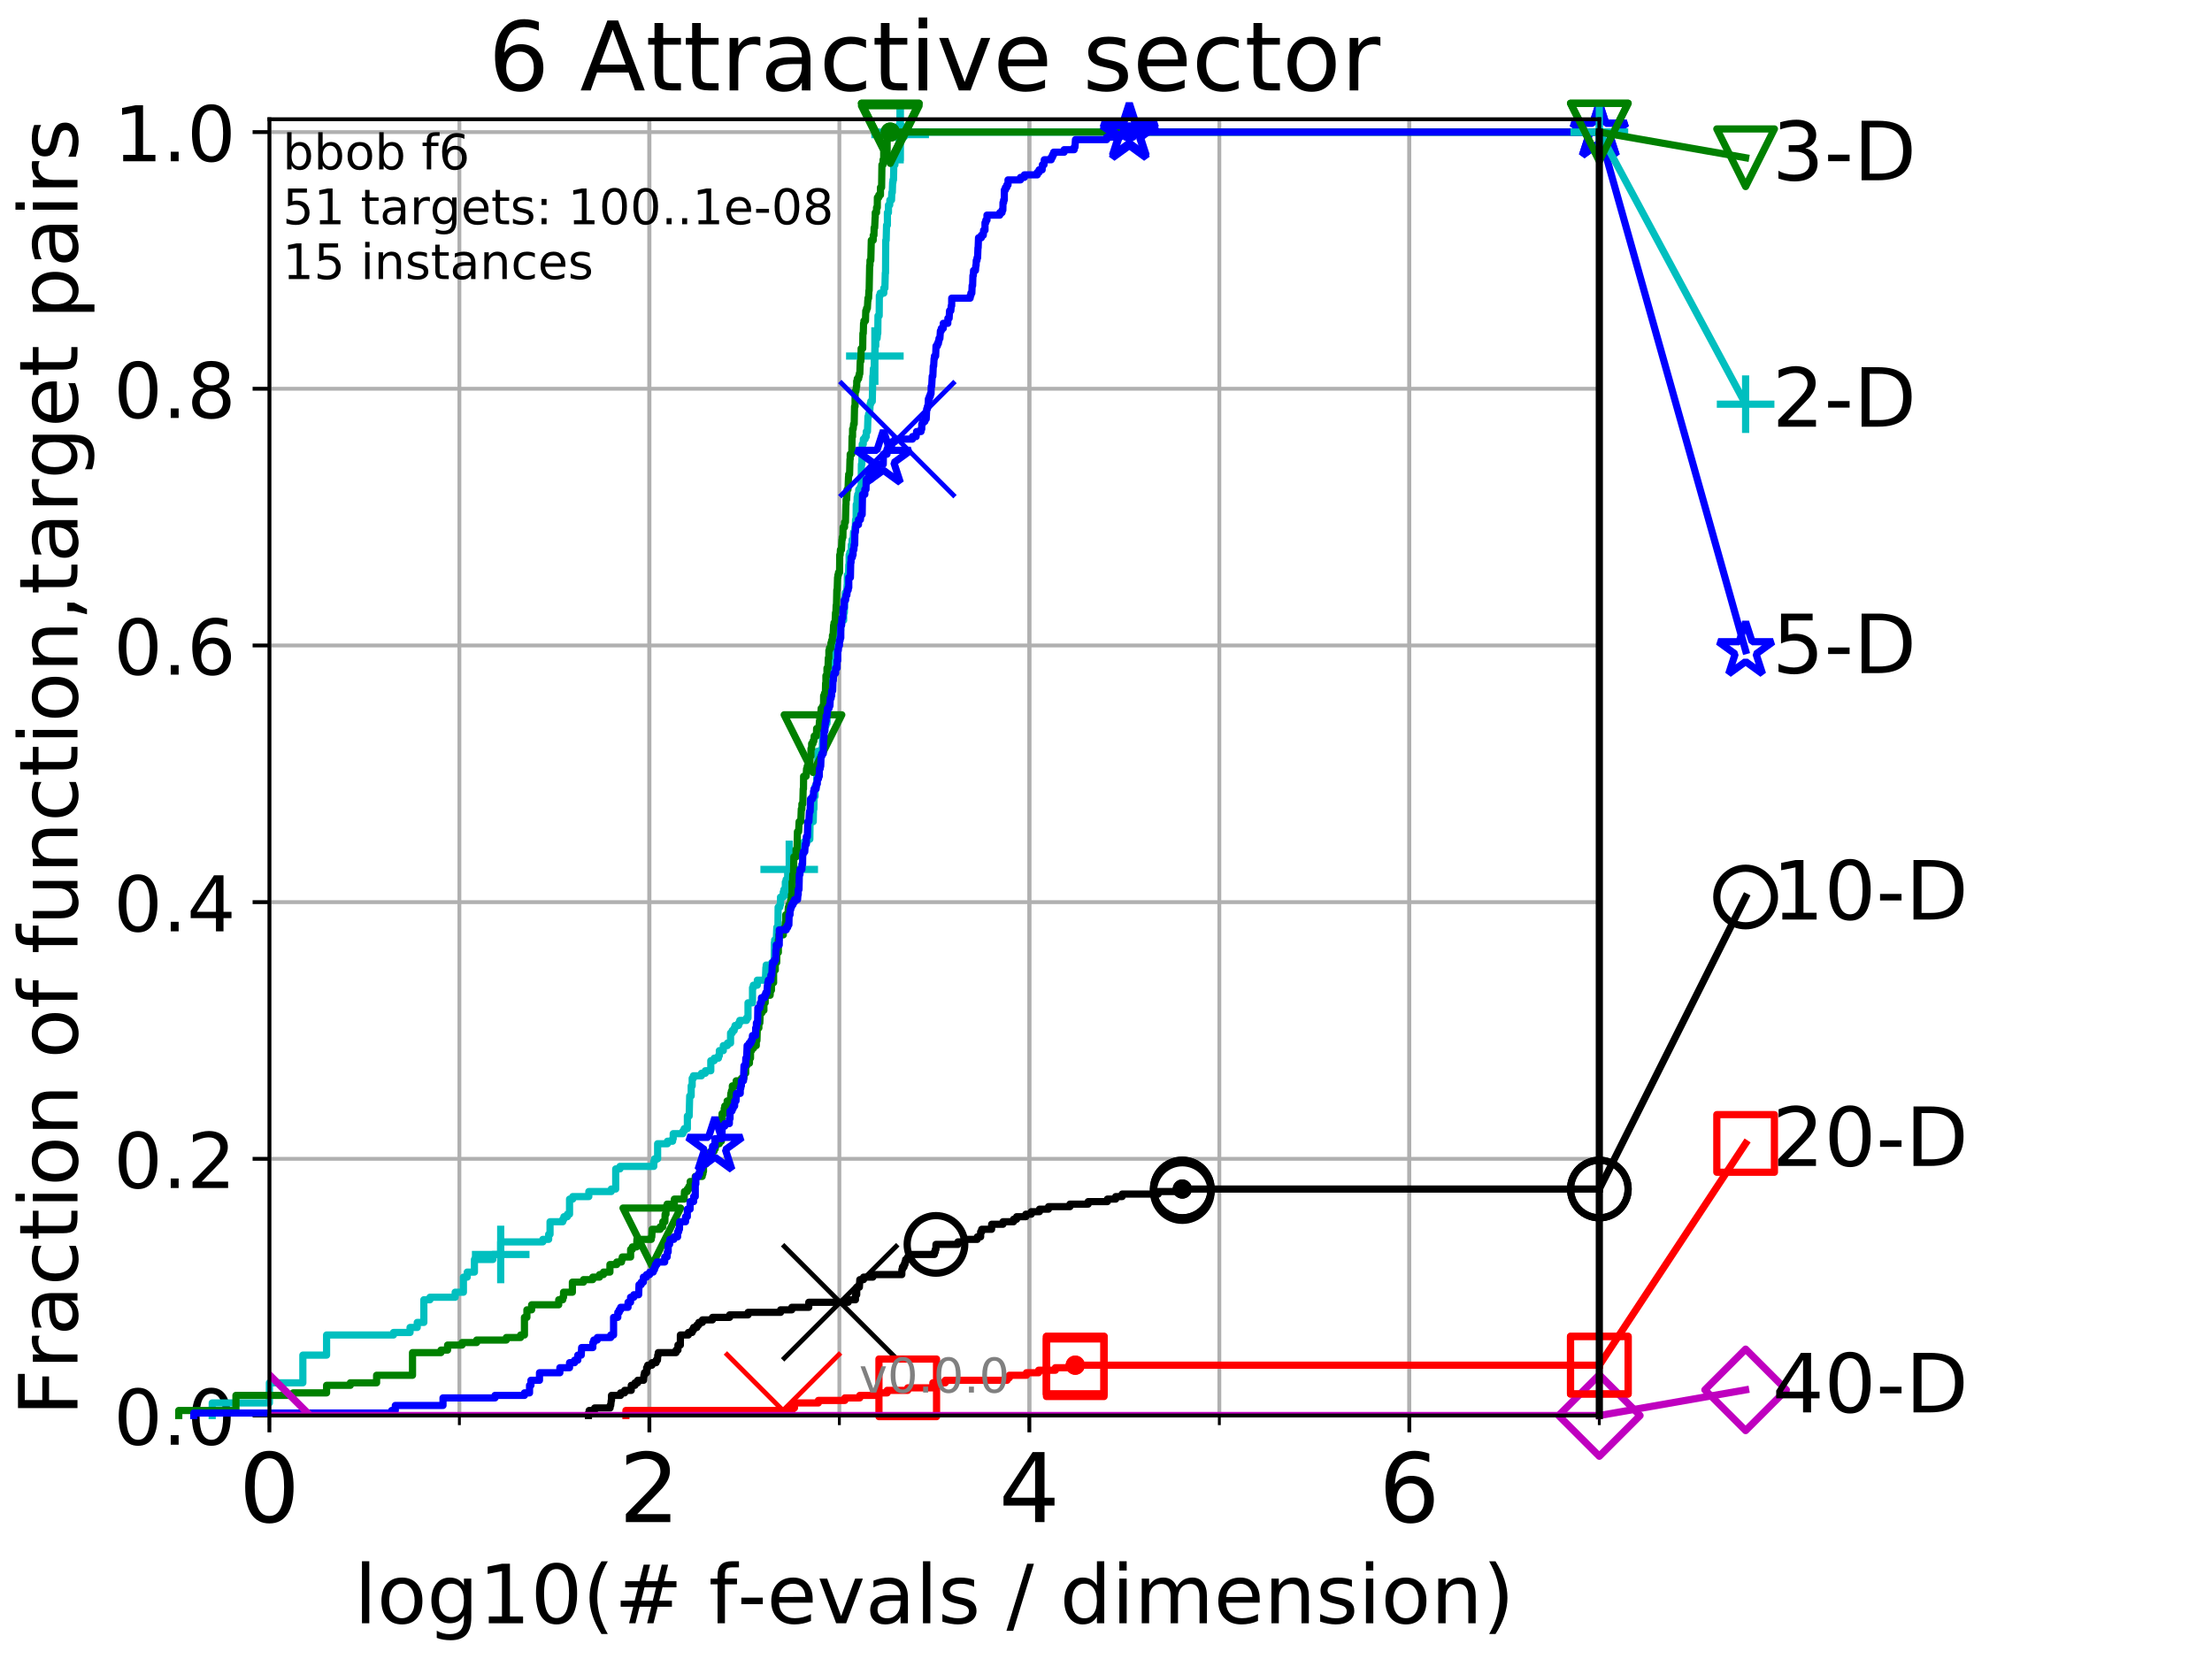<?xml version="1.0" encoding="utf-8" standalone="no"?>
<!DOCTYPE svg PUBLIC "-//W3C//DTD SVG 1.1//EN"
  "http://www.w3.org/Graphics/SVG/1.1/DTD/svg11.dtd">
<!-- Created with matplotlib (http://matplotlib.org/) -->
<svg height="345.6pt" version="1.1" viewBox="0 0 460.8 345.6" width="460.8pt" xmlns="http://www.w3.org/2000/svg" xmlns:xlink="http://www.w3.org/1999/xlink">
 <defs>
  <style type="text/css">
*{stroke-linecap:butt;stroke-linejoin:round;}
  </style>
 </defs>
 <g id="figure_1">
  <g id="patch_1">
   <path d="M 0 345.6 
L 460.8 345.6 
L 460.8 0 
L 0 0 
z
" style="fill:#ffffff;"/>
  </g>
  <g id="axes_1">
   <g id="patch_2">
    <path d="M 56.12 294.88 
L 333.168 294.88 
L 333.168 24.84 
L 56.12 24.84 
z
" style="fill:#ffffff;"/>
   </g>
   <g id="matplotlib.axis_1">
    <g id="xtick_1">
     <g id="line2d_1">
      <path clip-path="url(#p66f3bb135f)" d="M 56.12 294.88 
L 56.12 24.84 
" style="fill:none;stroke:#b0b0b0;stroke-linecap:square;stroke-width:0.8;"/>
     </g>
     <g id="line2d_2">
      <defs>
       <path d="M 0 0 
L 0 3.5 
" id="mf52999ef93" style="stroke:#000000;stroke-width:0.8;"/>
      </defs>
      <g>
       <use style="stroke:#000000;stroke-width:0.8;" x="56.12" xlink:href="#mf52999ef93" y="294.88"/>
      </g>
     </g>
     <g id="text_1">
      <!-- 0 -->
      <defs>
       <path d="M 31.781 66.406 
Q 24.172 66.406 20.328 58.906 
Q 16.5 51.422 16.5 36.375 
Q 16.5 21.391 20.328 13.891 
Q 24.172 6.391 31.781 6.391 
Q 39.453 6.391 43.281 13.891 
Q 47.125 21.391 47.125 36.375 
Q 47.125 51.422 43.281 58.906 
Q 39.453 66.406 31.781 66.406 
z
M 31.781 74.219 
Q 44.047 74.219 50.516 64.516 
Q 56.984 54.828 56.984 36.375 
Q 56.984 17.969 50.516 8.266 
Q 44.047 -1.422 31.781 -1.422 
Q 19.531 -1.422 13.062 8.266 
Q 6.594 17.969 6.594 36.375 
Q 6.594 54.828 13.062 64.516 
Q 19.531 74.219 31.781 74.219 
z
" id="DejaVuSans-30"/>
      </defs>
      <g transform="translate(49.758 317.077)scale(0.2 -0.2)">
       <use xlink:href="#DejaVuSans-30"/>
      </g>
     </g>
    </g>
    <g id="xtick_2">
     <g id="line2d_3">
      <path clip-path="url(#p66f3bb135f)" d="M 135.277 294.88 
L 135.277 24.84 
" style="fill:none;stroke:#b0b0b0;stroke-linecap:square;stroke-width:0.8;"/>
     </g>
     <g id="line2d_4">
      <g>
       <use style="stroke:#000000;stroke-width:0.8;" x="135.277" xlink:href="#mf52999ef93" y="294.88"/>
      </g>
     </g>
     <g id="text_2">
      <!-- 2 -->
      <defs>
       <path d="M 19.188 8.297 
L 53.609 8.297 
L 53.609 0 
L 7.328 0 
L 7.328 8.297 
Q 12.938 14.109 22.625 23.891 
Q 32.328 33.688 34.812 36.531 
Q 39.547 41.844 41.422 45.531 
Q 43.312 49.219 43.312 52.781 
Q 43.312 58.594 39.234 62.25 
Q 35.156 65.922 28.609 65.922 
Q 23.969 65.922 18.812 64.312 
Q 13.672 62.703 7.812 59.422 
L 7.812 69.391 
Q 13.766 71.781 18.938 73 
Q 24.125 74.219 28.422 74.219 
Q 39.75 74.219 46.484 68.547 
Q 53.219 62.891 53.219 53.422 
Q 53.219 48.922 51.531 44.891 
Q 49.859 40.875 45.406 35.406 
Q 44.188 33.984 37.641 27.219 
Q 31.109 20.453 19.188 8.297 
z
" id="DejaVuSans-32"/>
      </defs>
      <g transform="translate(128.914 317.077)scale(0.2 -0.2)">
       <use xlink:href="#DejaVuSans-32"/>
      </g>
     </g>
    </g>
    <g id="xtick_3">
     <g id="line2d_5">
      <path clip-path="url(#p66f3bb135f)" d="M 214.433 294.88 
L 214.433 24.84 
" style="fill:none;stroke:#b0b0b0;stroke-linecap:square;stroke-width:0.8;"/>
     </g>
     <g id="line2d_6">
      <g>
       <use style="stroke:#000000;stroke-width:0.8;" x="214.433" xlink:href="#mf52999ef93" y="294.88"/>
      </g>
     </g>
     <g id="text_3">
      <!-- 4 -->
      <defs>
       <path d="M 37.797 64.312 
L 12.891 25.391 
L 37.797 25.391 
z
M 35.203 72.906 
L 47.609 72.906 
L 47.609 25.391 
L 58.016 25.391 
L 58.016 17.188 
L 47.609 17.188 
L 47.609 0 
L 37.797 0 
L 37.797 17.188 
L 4.891 17.188 
L 4.891 26.703 
z
" id="DejaVuSans-34"/>
      </defs>
      <g transform="translate(208.071 317.077)scale(0.2 -0.2)">
       <use xlink:href="#DejaVuSans-34"/>
      </g>
     </g>
    </g>
    <g id="xtick_4">
     <g id="line2d_7">
      <path clip-path="url(#p66f3bb135f)" d="M 293.59 294.88 
L 293.59 24.84 
" style="fill:none;stroke:#b0b0b0;stroke-linecap:square;stroke-width:0.8;"/>
     </g>
     <g id="line2d_8">
      <g>
       <use style="stroke:#000000;stroke-width:0.8;" x="293.59" xlink:href="#mf52999ef93" y="294.88"/>
      </g>
     </g>
     <g id="text_4">
      <!-- 6 -->
      <defs>
       <path d="M 33.016 40.375 
Q 26.375 40.375 22.484 35.828 
Q 18.609 31.297 18.609 23.391 
Q 18.609 15.531 22.484 10.953 
Q 26.375 6.391 33.016 6.391 
Q 39.656 6.391 43.531 10.953 
Q 47.406 15.531 47.406 23.391 
Q 47.406 31.297 43.531 35.828 
Q 39.656 40.375 33.016 40.375 
z
M 52.594 71.297 
L 52.594 62.312 
Q 48.875 64.062 45.094 64.984 
Q 41.312 65.922 37.594 65.922 
Q 27.828 65.922 22.672 59.328 
Q 17.531 52.734 16.797 39.406 
Q 19.672 43.656 24.016 45.922 
Q 28.375 48.188 33.594 48.188 
Q 44.578 48.188 50.953 41.516 
Q 57.328 34.859 57.328 23.391 
Q 57.328 12.156 50.688 5.359 
Q 44.047 -1.422 33.016 -1.422 
Q 20.359 -1.422 13.672 8.266 
Q 6.984 17.969 6.984 36.375 
Q 6.984 53.656 15.188 63.938 
Q 23.391 74.219 37.203 74.219 
Q 40.922 74.219 44.703 73.484 
Q 48.484 72.75 52.594 71.297 
z
" id="DejaVuSans-36"/>
      </defs>
      <g transform="translate(287.227 317.077)scale(0.2 -0.2)">
       <use xlink:href="#DejaVuSans-36"/>
      </g>
     </g>
    </g>
    <g id="xtick_5">
     <g id="line2d_9">
      <path clip-path="url(#p66f3bb135f)" d="M 56.12 294.88 
L 56.12 24.84 
" style="fill:none;stroke:#b0b0b0;stroke-linecap:square;stroke-width:0.8;"/>
     </g>
     <g id="line2d_10">
      <defs>
       <path d="M 0 0 
L 0 2 
" id="m75c0c35289" style="stroke:#000000;stroke-width:0.6;"/>
      </defs>
      <g>
       <use style="stroke:#000000;stroke-width:0.6;" x="56.12" xlink:href="#m75c0c35289" y="294.88"/>
      </g>
     </g>
    </g>
    <g id="xtick_6">
     <g id="line2d_11">
      <path clip-path="url(#p66f3bb135f)" d="M 95.698 294.88 
L 95.698 24.84 
" style="fill:none;stroke:#b0b0b0;stroke-linecap:square;stroke-width:0.8;"/>
     </g>
     <g id="line2d_12">
      <g>
       <use style="stroke:#000000;stroke-width:0.6;" x="95.698" xlink:href="#m75c0c35289" y="294.88"/>
      </g>
     </g>
    </g>
    <g id="xtick_7">
     <g id="line2d_13">
      <path clip-path="url(#p66f3bb135f)" d="M 135.277 294.88 
L 135.277 24.84 
" style="fill:none;stroke:#b0b0b0;stroke-linecap:square;stroke-width:0.8;"/>
     </g>
     <g id="line2d_14">
      <g>
       <use style="stroke:#000000;stroke-width:0.6;" x="135.277" xlink:href="#m75c0c35289" y="294.88"/>
      </g>
     </g>
    </g>
    <g id="xtick_8">
     <g id="line2d_15">
      <path clip-path="url(#p66f3bb135f)" d="M 174.855 294.88 
L 174.855 24.84 
" style="fill:none;stroke:#b0b0b0;stroke-linecap:square;stroke-width:0.8;"/>
     </g>
     <g id="line2d_16">
      <g>
       <use style="stroke:#000000;stroke-width:0.6;" x="174.855" xlink:href="#m75c0c35289" y="294.88"/>
      </g>
     </g>
    </g>
    <g id="xtick_9">
     <g id="line2d_17">
      <path clip-path="url(#p66f3bb135f)" d="M 214.433 294.88 
L 214.433 24.84 
" style="fill:none;stroke:#b0b0b0;stroke-linecap:square;stroke-width:0.8;"/>
     </g>
     <g id="line2d_18">
      <g>
       <use style="stroke:#000000;stroke-width:0.6;" x="214.433" xlink:href="#m75c0c35289" y="294.88"/>
      </g>
     </g>
    </g>
    <g id="xtick_10">
     <g id="line2d_19">
      <path clip-path="url(#p66f3bb135f)" d="M 254.011 294.88 
L 254.011 24.84 
" style="fill:none;stroke:#b0b0b0;stroke-linecap:square;stroke-width:0.8;"/>
     </g>
     <g id="line2d_20">
      <g>
       <use style="stroke:#000000;stroke-width:0.6;" x="254.011" xlink:href="#m75c0c35289" y="294.88"/>
      </g>
     </g>
    </g>
    <g id="xtick_11">
     <g id="line2d_21">
      <path clip-path="url(#p66f3bb135f)" d="M 293.59 294.88 
L 293.59 24.84 
" style="fill:none;stroke:#b0b0b0;stroke-linecap:square;stroke-width:0.8;"/>
     </g>
     <g id="line2d_22">
      <g>
       <use style="stroke:#000000;stroke-width:0.6;" x="293.59" xlink:href="#m75c0c35289" y="294.88"/>
      </g>
     </g>
    </g>
    <g id="xtick_12">
     <g id="line2d_23">
      <path clip-path="url(#p66f3bb135f)" d="M 333.168 294.88 
L 333.168 24.84 
" style="fill:none;stroke:#b0b0b0;stroke-linecap:square;stroke-width:0.8;"/>
     </g>
     <g id="line2d_24">
      <g>
       <use style="stroke:#000000;stroke-width:0.6;" x="333.168" xlink:href="#m75c0c35289" y="294.88"/>
      </g>
     </g>
    </g>
    <g id="text_5">
     <!-- log10(# f-evals / dimension) -->
     <defs>
      <path d="M 9.422 75.984 
L 18.406 75.984 
L 18.406 0 
L 9.422 0 
z
" id="DejaVuSans-6c"/>
      <path d="M 30.609 48.391 
Q 23.391 48.391 19.188 42.75 
Q 14.984 37.109 14.984 27.297 
Q 14.984 17.484 19.156 11.844 
Q 23.344 6.203 30.609 6.203 
Q 37.797 6.203 41.984 11.859 
Q 46.188 17.531 46.188 27.297 
Q 46.188 37.016 41.984 42.703 
Q 37.797 48.391 30.609 48.391 
z
M 30.609 56 
Q 42.328 56 49.016 48.375 
Q 55.719 40.766 55.719 27.297 
Q 55.719 13.875 49.016 6.219 
Q 42.328 -1.422 30.609 -1.422 
Q 18.844 -1.422 12.172 6.219 
Q 5.516 13.875 5.516 27.297 
Q 5.516 40.766 12.172 48.375 
Q 18.844 56 30.609 56 
z
" id="DejaVuSans-6f"/>
      <path d="M 45.406 27.984 
Q 45.406 37.75 41.375 43.109 
Q 37.359 48.484 30.078 48.484 
Q 22.859 48.484 18.828 43.109 
Q 14.797 37.75 14.797 27.984 
Q 14.797 18.266 18.828 12.891 
Q 22.859 7.516 30.078 7.516 
Q 37.359 7.516 41.375 12.891 
Q 45.406 18.266 45.406 27.984 
z
M 54.391 6.781 
Q 54.391 -7.172 48.188 -13.984 
Q 42 -20.797 29.203 -20.797 
Q 24.469 -20.797 20.266 -20.094 
Q 16.062 -19.391 12.109 -17.922 
L 12.109 -9.188 
Q 16.062 -11.328 19.922 -12.344 
Q 23.781 -13.375 27.781 -13.375 
Q 36.625 -13.375 41.016 -8.766 
Q 45.406 -4.156 45.406 5.172 
L 45.406 9.625 
Q 42.625 4.781 38.281 2.391 
Q 33.938 0 27.875 0 
Q 17.828 0 11.672 7.656 
Q 5.516 15.328 5.516 27.984 
Q 5.516 40.672 11.672 48.328 
Q 17.828 56 27.875 56 
Q 33.938 56 38.281 53.609 
Q 42.625 51.219 45.406 46.391 
L 45.406 54.688 
L 54.391 54.688 
z
" id="DejaVuSans-67"/>
      <path d="M 12.406 8.297 
L 28.516 8.297 
L 28.516 63.922 
L 10.984 60.406 
L 10.984 69.391 
L 28.422 72.906 
L 38.281 72.906 
L 38.281 8.297 
L 54.391 8.297 
L 54.391 0 
L 12.406 0 
z
" id="DejaVuSans-31"/>
      <path d="M 31 75.875 
Q 24.469 64.656 21.281 53.656 
Q 18.109 42.672 18.109 31.391 
Q 18.109 20.125 21.312 9.062 
Q 24.516 -2 31 -13.188 
L 23.188 -13.188 
Q 15.875 -1.703 12.234 9.375 
Q 8.594 20.453 8.594 31.391 
Q 8.594 42.281 12.203 53.312 
Q 15.828 64.359 23.188 75.875 
z
" id="DejaVuSans-28"/>
      <path d="M 51.125 44 
L 36.922 44 
L 32.812 27.688 
L 47.125 27.688 
z
M 43.797 71.781 
L 38.719 51.516 
L 52.984 51.516 
L 58.109 71.781 
L 65.922 71.781 
L 60.891 51.516 
L 76.125 51.516 
L 76.125 44 
L 58.984 44 
L 54.984 27.688 
L 70.516 27.688 
L 70.516 20.219 
L 53.078 20.219 
L 48 0 
L 40.188 0 
L 45.219 20.219 
L 30.906 20.219 
L 25.875 0 
L 18.016 0 
L 23.094 20.219 
L 7.719 20.219 
L 7.719 27.688 
L 24.906 27.688 
L 29 44 
L 13.281 44 
L 13.281 51.516 
L 30.906 51.516 
L 35.891 71.781 
z
" id="DejaVuSans-23"/>
      <path id="DejaVuSans-20"/>
      <path d="M 37.109 75.984 
L 37.109 68.5 
L 28.516 68.5 
Q 23.688 68.5 21.797 66.547 
Q 19.922 64.594 19.922 59.516 
L 19.922 54.688 
L 34.719 54.688 
L 34.719 47.703 
L 19.922 47.703 
L 19.922 0 
L 10.891 0 
L 10.891 47.703 
L 2.297 47.703 
L 2.297 54.688 
L 10.891 54.688 
L 10.891 58.5 
Q 10.891 67.625 15.141 71.797 
Q 19.391 75.984 28.609 75.984 
z
" id="DejaVuSans-66"/>
      <path d="M 4.891 31.391 
L 31.203 31.391 
L 31.203 23.391 
L 4.891 23.391 
z
" id="DejaVuSans-2d"/>
      <path d="M 56.203 29.594 
L 56.203 25.203 
L 14.891 25.203 
Q 15.484 15.922 20.484 11.062 
Q 25.484 6.203 34.422 6.203 
Q 39.594 6.203 44.453 7.469 
Q 49.312 8.734 54.109 11.281 
L 54.109 2.781 
Q 49.266 0.734 44.188 -0.344 
Q 39.109 -1.422 33.891 -1.422 
Q 20.797 -1.422 13.156 6.188 
Q 5.516 13.812 5.516 26.812 
Q 5.516 40.234 12.766 48.109 
Q 20.016 56 32.328 56 
Q 43.359 56 49.781 48.891 
Q 56.203 41.797 56.203 29.594 
z
M 47.219 32.234 
Q 47.125 39.594 43.094 43.984 
Q 39.062 48.391 32.422 48.391 
Q 24.906 48.391 20.391 44.141 
Q 15.875 39.891 15.188 32.172 
z
" id="DejaVuSans-65"/>
      <path d="M 2.984 54.688 
L 12.5 54.688 
L 29.594 8.797 
L 46.688 54.688 
L 56.203 54.688 
L 35.688 0 
L 23.484 0 
z
" id="DejaVuSans-76"/>
      <path d="M 34.281 27.484 
Q 23.391 27.484 19.188 25 
Q 14.984 22.516 14.984 16.5 
Q 14.984 11.719 18.141 8.906 
Q 21.297 6.109 26.703 6.109 
Q 34.188 6.109 38.703 11.406 
Q 43.219 16.703 43.219 25.484 
L 43.219 27.484 
z
M 52.203 31.203 
L 52.203 0 
L 43.219 0 
L 43.219 8.297 
Q 40.141 3.328 35.547 0.953 
Q 30.953 -1.422 24.312 -1.422 
Q 15.922 -1.422 10.953 3.297 
Q 6 8.016 6 15.922 
Q 6 25.141 12.172 29.828 
Q 18.359 34.516 30.609 34.516 
L 43.219 34.516 
L 43.219 35.406 
Q 43.219 41.609 39.141 45 
Q 35.062 48.391 27.688 48.391 
Q 23 48.391 18.547 47.266 
Q 14.109 46.141 10.016 43.891 
L 10.016 52.203 
Q 14.938 54.109 19.578 55.047 
Q 24.219 56 28.609 56 
Q 40.484 56 46.344 49.844 
Q 52.203 43.703 52.203 31.203 
z
" id="DejaVuSans-61"/>
      <path d="M 44.281 53.078 
L 44.281 44.578 
Q 40.484 46.531 36.375 47.5 
Q 32.281 48.484 27.875 48.484 
Q 21.188 48.484 17.844 46.438 
Q 14.5 44.391 14.5 40.281 
Q 14.5 37.156 16.891 35.375 
Q 19.281 33.594 26.516 31.984 
L 29.594 31.297 
Q 39.156 29.25 43.188 25.516 
Q 47.219 21.781 47.219 15.094 
Q 47.219 7.469 41.188 3.016 
Q 35.156 -1.422 24.609 -1.422 
Q 20.219 -1.422 15.453 -0.562 
Q 10.688 0.297 5.422 2 
L 5.422 11.281 
Q 10.406 8.688 15.234 7.391 
Q 20.062 6.109 24.812 6.109 
Q 31.156 6.109 34.562 8.281 
Q 37.984 10.453 37.984 14.406 
Q 37.984 18.062 35.516 20.016 
Q 33.062 21.969 24.703 23.781 
L 21.578 24.516 
Q 13.234 26.266 9.516 29.906 
Q 5.812 33.547 5.812 39.891 
Q 5.812 47.609 11.281 51.797 
Q 16.75 56 26.812 56 
Q 31.781 56 36.172 55.266 
Q 40.578 54.547 44.281 53.078 
z
" id="DejaVuSans-73"/>
      <path d="M 25.391 72.906 
L 33.688 72.906 
L 8.297 -9.281 
L 0 -9.281 
z
" id="DejaVuSans-2f"/>
      <path d="M 45.406 46.391 
L 45.406 75.984 
L 54.391 75.984 
L 54.391 0 
L 45.406 0 
L 45.406 8.203 
Q 42.578 3.328 38.25 0.953 
Q 33.938 -1.422 27.875 -1.422 
Q 17.969 -1.422 11.734 6.484 
Q 5.516 14.406 5.516 27.297 
Q 5.516 40.188 11.734 48.094 
Q 17.969 56 27.875 56 
Q 33.938 56 38.25 53.625 
Q 42.578 51.266 45.406 46.391 
z
M 14.797 27.297 
Q 14.797 17.391 18.875 11.75 
Q 22.953 6.109 30.078 6.109 
Q 37.203 6.109 41.297 11.75 
Q 45.406 17.391 45.406 27.297 
Q 45.406 37.203 41.297 42.844 
Q 37.203 48.484 30.078 48.484 
Q 22.953 48.484 18.875 42.844 
Q 14.797 37.203 14.797 27.297 
z
" id="DejaVuSans-64"/>
      <path d="M 9.422 54.688 
L 18.406 54.688 
L 18.406 0 
L 9.422 0 
z
M 9.422 75.984 
L 18.406 75.984 
L 18.406 64.594 
L 9.422 64.594 
z
" id="DejaVuSans-69"/>
      <path d="M 52 44.188 
Q 55.375 50.25 60.062 53.125 
Q 64.75 56 71.094 56 
Q 79.641 56 84.281 50.016 
Q 88.922 44.047 88.922 33.016 
L 88.922 0 
L 79.891 0 
L 79.891 32.719 
Q 79.891 40.578 77.094 44.375 
Q 74.312 48.188 68.609 48.188 
Q 61.625 48.188 57.562 43.547 
Q 53.516 38.922 53.516 30.906 
L 53.516 0 
L 44.484 0 
L 44.484 32.719 
Q 44.484 40.625 41.703 44.406 
Q 38.922 48.188 33.109 48.188 
Q 26.219 48.188 22.156 43.531 
Q 18.109 38.875 18.109 30.906 
L 18.109 0 
L 9.078 0 
L 9.078 54.688 
L 18.109 54.688 
L 18.109 46.188 
Q 21.188 51.219 25.484 53.609 
Q 29.781 56 35.688 56 
Q 41.656 56 45.828 52.969 
Q 50 49.953 52 44.188 
z
" id="DejaVuSans-6d"/>
      <path d="M 54.891 33.016 
L 54.891 0 
L 45.906 0 
L 45.906 32.719 
Q 45.906 40.484 42.875 44.328 
Q 39.844 48.188 33.797 48.188 
Q 26.516 48.188 22.312 43.547 
Q 18.109 38.922 18.109 30.906 
L 18.109 0 
L 9.078 0 
L 9.078 54.688 
L 18.109 54.688 
L 18.109 46.188 
Q 21.344 51.125 25.703 53.562 
Q 30.078 56 35.797 56 
Q 45.219 56 50.047 50.172 
Q 54.891 44.344 54.891 33.016 
z
" id="DejaVuSans-6e"/>
      <path d="M 8.016 75.875 
L 15.828 75.875 
Q 23.141 64.359 26.781 53.312 
Q 30.422 42.281 30.422 31.391 
Q 30.422 20.453 26.781 9.375 
Q 23.141 -1.703 15.828 -13.188 
L 8.016 -13.188 
Q 14.5 -2 17.703 9.062 
Q 20.906 20.125 20.906 31.391 
Q 20.906 42.672 17.703 53.656 
Q 14.5 64.656 8.016 75.875 
z
" id="DejaVuSans-29"/>
     </defs>
     <g transform="translate(73.803 338.154)scale(0.17 -0.17)">
      <use xlink:href="#DejaVuSans-6c"/>
      <use x="27.783" xlink:href="#DejaVuSans-6f"/>
      <use x="88.965" xlink:href="#DejaVuSans-67"/>
      <use x="152.441" xlink:href="#DejaVuSans-31"/>
      <use x="216.064" xlink:href="#DejaVuSans-30"/>
      <use x="279.688" xlink:href="#DejaVuSans-28"/>
      <use x="318.701" xlink:href="#DejaVuSans-23"/>
      <use x="402.49" xlink:href="#DejaVuSans-20"/>
      <use x="434.277" xlink:href="#DejaVuSans-66"/>
      <use x="469.404" xlink:href="#DejaVuSans-2d"/>
      <use x="505.488" xlink:href="#DejaVuSans-65"/>
      <use x="567.012" xlink:href="#DejaVuSans-76"/>
      <use x="626.191" xlink:href="#DejaVuSans-61"/>
      <use x="687.471" xlink:href="#DejaVuSans-6c"/>
      <use x="715.254" xlink:href="#DejaVuSans-73"/>
      <use x="767.354" xlink:href="#DejaVuSans-20"/>
      <use x="799.141" xlink:href="#DejaVuSans-2f"/>
      <use x="832.832" xlink:href="#DejaVuSans-20"/>
      <use x="864.619" xlink:href="#DejaVuSans-64"/>
      <use x="928.096" xlink:href="#DejaVuSans-69"/>
      <use x="955.879" xlink:href="#DejaVuSans-6d"/>
      <use x="1053.291" xlink:href="#DejaVuSans-65"/>
      <use x="1114.814" xlink:href="#DejaVuSans-6e"/>
      <use x="1178.193" xlink:href="#DejaVuSans-73"/>
      <use x="1230.293" xlink:href="#DejaVuSans-69"/>
      <use x="1258.076" xlink:href="#DejaVuSans-6f"/>
      <use x="1319.258" xlink:href="#DejaVuSans-6e"/>
      <use x="1382.637" xlink:href="#DejaVuSans-29"/>
     </g>
    </g>
   </g>
   <g id="matplotlib.axis_2">
    <g id="ytick_1">
     <g id="line2d_25">
      <path clip-path="url(#p66f3bb135f)" d="M 56.12 294.88 
L 333.168 294.88 
" style="fill:none;stroke:#b0b0b0;stroke-linecap:square;stroke-width:0.8;"/>
     </g>
     <g id="line2d_26">
      <defs>
       <path d="M 0 0 
L -3.5 0 
" id="m3035f764f1" style="stroke:#000000;stroke-width:0.8;"/>
      </defs>
      <g>
       <use style="stroke:#000000;stroke-width:0.8;" x="56.12" xlink:href="#m3035f764f1" y="294.88"/>
      </g>
     </g>
     <g id="text_6">
      <!-- 0.0 -->
      <defs>
       <path d="M 10.688 12.406 
L 21 12.406 
L 21 0 
L 10.688 0 
z
" id="DejaVuSans-2e"/>
      </defs>
      <g transform="translate(23.675 300.959)scale(0.16 -0.16)">
       <use xlink:href="#DejaVuSans-30"/>
       <use x="63.623" xlink:href="#DejaVuSans-2e"/>
       <use x="95.41" xlink:href="#DejaVuSans-30"/>
      </g>
     </g>
    </g>
    <g id="ytick_2">
     <g id="line2d_27">
      <path clip-path="url(#p66f3bb135f)" d="M 56.12 241.407 
L 333.168 241.407 
" style="fill:none;stroke:#b0b0b0;stroke-linecap:square;stroke-width:0.8;"/>
     </g>
     <g id="line2d_28">
      <g>
       <use style="stroke:#000000;stroke-width:0.8;" x="56.12" xlink:href="#m3035f764f1" y="241.407"/>
      </g>
     </g>
     <g id="text_7">
      <!-- 0.2 -->
      <g transform="translate(23.675 247.485)scale(0.16 -0.16)">
       <use xlink:href="#DejaVuSans-30"/>
       <use x="63.623" xlink:href="#DejaVuSans-2e"/>
       <use x="95.41" xlink:href="#DejaVuSans-32"/>
      </g>
     </g>
    </g>
    <g id="ytick_3">
     <g id="line2d_29">
      <path clip-path="url(#p66f3bb135f)" d="M 56.12 187.933 
L 333.168 187.933 
" style="fill:none;stroke:#b0b0b0;stroke-linecap:square;stroke-width:0.8;"/>
     </g>
     <g id="line2d_30">
      <g>
       <use style="stroke:#000000;stroke-width:0.8;" x="56.12" xlink:href="#m3035f764f1" y="187.933"/>
      </g>
     </g>
     <g id="text_8">
      <!-- 0.4 -->
      <g transform="translate(23.675 194.012)scale(0.16 -0.16)">
       <use xlink:href="#DejaVuSans-30"/>
       <use x="63.623" xlink:href="#DejaVuSans-2e"/>
       <use x="95.41" xlink:href="#DejaVuSans-34"/>
      </g>
     </g>
    </g>
    <g id="ytick_4">
     <g id="line2d_31">
      <path clip-path="url(#p66f3bb135f)" d="M 56.12 134.46 
L 333.168 134.46 
" style="fill:none;stroke:#b0b0b0;stroke-linecap:square;stroke-width:0.8;"/>
     </g>
     <g id="line2d_32">
      <g>
       <use style="stroke:#000000;stroke-width:0.8;" x="56.12" xlink:href="#m3035f764f1" y="134.46"/>
      </g>
     </g>
     <g id="text_9">
      <!-- 0.6 -->
      <g transform="translate(23.675 140.539)scale(0.16 -0.16)">
       <use xlink:href="#DejaVuSans-30"/>
       <use x="63.623" xlink:href="#DejaVuSans-2e"/>
       <use x="95.41" xlink:href="#DejaVuSans-36"/>
      </g>
     </g>
    </g>
    <g id="ytick_5">
     <g id="line2d_33">
      <path clip-path="url(#p66f3bb135f)" d="M 56.12 80.987 
L 333.168 80.987 
" style="fill:none;stroke:#b0b0b0;stroke-linecap:square;stroke-width:0.8;"/>
     </g>
     <g id="line2d_34">
      <g>
       <use style="stroke:#000000;stroke-width:0.8;" x="56.12" xlink:href="#m3035f764f1" y="80.987"/>
      </g>
     </g>
     <g id="text_10">
      <!-- 0.8 -->
      <defs>
       <path d="M 31.781 34.625 
Q 24.75 34.625 20.719 30.859 
Q 16.703 27.094 16.703 20.516 
Q 16.703 13.922 20.719 10.156 
Q 24.75 6.391 31.781 6.391 
Q 38.812 6.391 42.859 10.172 
Q 46.922 13.969 46.922 20.516 
Q 46.922 27.094 42.891 30.859 
Q 38.875 34.625 31.781 34.625 
z
M 21.922 38.812 
Q 15.578 40.375 12.031 44.719 
Q 8.5 49.078 8.5 55.328 
Q 8.5 64.062 14.719 69.141 
Q 20.953 74.219 31.781 74.219 
Q 42.672 74.219 48.875 69.141 
Q 55.078 64.062 55.078 55.328 
Q 55.078 49.078 51.531 44.719 
Q 48 40.375 41.703 38.812 
Q 48.828 37.156 52.797 32.312 
Q 56.781 27.484 56.781 20.516 
Q 56.781 9.906 50.312 4.234 
Q 43.844 -1.422 31.781 -1.422 
Q 19.734 -1.422 13.25 4.234 
Q 6.781 9.906 6.781 20.516 
Q 6.781 27.484 10.781 32.312 
Q 14.797 37.156 21.922 38.812 
z
M 18.312 54.391 
Q 18.312 48.734 21.844 45.562 
Q 25.391 42.391 31.781 42.391 
Q 38.141 42.391 41.719 45.562 
Q 45.312 48.734 45.312 54.391 
Q 45.312 60.062 41.719 63.234 
Q 38.141 66.406 31.781 66.406 
Q 25.391 66.406 21.844 63.234 
Q 18.312 60.062 18.312 54.391 
z
" id="DejaVuSans-38"/>
      </defs>
      <g transform="translate(23.675 87.066)scale(0.16 -0.16)">
       <use xlink:href="#DejaVuSans-30"/>
       <use x="63.623" xlink:href="#DejaVuSans-2e"/>
       <use x="95.41" xlink:href="#DejaVuSans-38"/>
      </g>
     </g>
    </g>
    <g id="ytick_6">
     <g id="line2d_35">
      <path clip-path="url(#p66f3bb135f)" d="M 56.12 27.514 
L 333.168 27.514 
" style="fill:none;stroke:#b0b0b0;stroke-linecap:square;stroke-width:0.8;"/>
     </g>
     <g id="line2d_36">
      <g>
       <use style="stroke:#000000;stroke-width:0.8;" x="56.12" xlink:href="#m3035f764f1" y="27.514"/>
      </g>
     </g>
     <g id="text_11">
      <!-- 1.0 -->
      <g transform="translate(23.675 33.592)scale(0.16 -0.16)">
       <use xlink:href="#DejaVuSans-31"/>
       <use x="63.623" xlink:href="#DejaVuSans-2e"/>
       <use x="95.41" xlink:href="#DejaVuSans-30"/>
      </g>
     </g>
    </g>
    <g id="text_12">
     <!-- Fraction of function,target pairs -->
     <defs>
      <path d="M 9.812 72.906 
L 51.703 72.906 
L 51.703 64.594 
L 19.672 64.594 
L 19.672 43.109 
L 48.578 43.109 
L 48.578 34.812 
L 19.672 34.812 
L 19.672 0 
L 9.812 0 
z
" id="DejaVuSans-46"/>
      <path d="M 41.109 46.297 
Q 39.594 47.172 37.812 47.578 
Q 36.031 48 33.891 48 
Q 26.266 48 22.188 43.047 
Q 18.109 38.094 18.109 28.812 
L 18.109 0 
L 9.078 0 
L 9.078 54.688 
L 18.109 54.688 
L 18.109 46.188 
Q 20.953 51.172 25.484 53.578 
Q 30.031 56 36.531 56 
Q 37.453 56 38.578 55.875 
Q 39.703 55.766 41.062 55.516 
z
" id="DejaVuSans-72"/>
      <path d="M 48.781 52.594 
L 48.781 44.188 
Q 44.969 46.297 41.141 47.344 
Q 37.312 48.391 33.406 48.391 
Q 24.656 48.391 19.812 42.844 
Q 14.984 37.312 14.984 27.297 
Q 14.984 17.281 19.812 11.734 
Q 24.656 6.203 33.406 6.203 
Q 37.312 6.203 41.141 7.25 
Q 44.969 8.297 48.781 10.406 
L 48.781 2.094 
Q 45.016 0.344 40.984 -0.531 
Q 36.969 -1.422 32.422 -1.422 
Q 20.062 -1.422 12.781 6.344 
Q 5.516 14.109 5.516 27.297 
Q 5.516 40.672 12.859 48.328 
Q 20.219 56 33.016 56 
Q 37.156 56 41.109 55.141 
Q 45.062 54.297 48.781 52.594 
z
" id="DejaVuSans-63"/>
      <path d="M 18.312 70.219 
L 18.312 54.688 
L 36.812 54.688 
L 36.812 47.703 
L 18.312 47.703 
L 18.312 18.016 
Q 18.312 11.328 20.141 9.422 
Q 21.969 7.516 27.594 7.516 
L 36.812 7.516 
L 36.812 0 
L 27.594 0 
Q 17.188 0 13.234 3.875 
Q 9.281 7.766 9.281 18.016 
L 9.281 47.703 
L 2.688 47.703 
L 2.688 54.688 
L 9.281 54.688 
L 9.281 70.219 
z
" id="DejaVuSans-74"/>
      <path d="M 8.5 21.578 
L 8.5 54.688 
L 17.484 54.688 
L 17.484 21.922 
Q 17.484 14.156 20.5 10.266 
Q 23.531 6.391 29.594 6.391 
Q 36.859 6.391 41.078 11.031 
Q 45.312 15.672 45.312 23.688 
L 45.312 54.688 
L 54.297 54.688 
L 54.297 0 
L 45.312 0 
L 45.312 8.406 
Q 42.047 3.422 37.719 1 
Q 33.406 -1.422 27.688 -1.422 
Q 18.266 -1.422 13.375 4.438 
Q 8.5 10.297 8.5 21.578 
z
M 31.109 56 
z
" id="DejaVuSans-75"/>
      <path d="M 11.719 12.406 
L 22.016 12.406 
L 22.016 4 
L 14.016 -11.625 
L 7.719 -11.625 
L 11.719 4 
z
" id="DejaVuSans-2c"/>
      <path d="M 18.109 8.203 
L 18.109 -20.797 
L 9.078 -20.797 
L 9.078 54.688 
L 18.109 54.688 
L 18.109 46.391 
Q 20.953 51.266 25.266 53.625 
Q 29.594 56 35.594 56 
Q 45.562 56 51.781 48.094 
Q 58.016 40.188 58.016 27.297 
Q 58.016 14.406 51.781 6.484 
Q 45.562 -1.422 35.594 -1.422 
Q 29.594 -1.422 25.266 0.953 
Q 20.953 3.328 18.109 8.203 
z
M 48.688 27.297 
Q 48.688 37.203 44.609 42.844 
Q 40.531 48.484 33.406 48.484 
Q 26.266 48.484 22.188 42.844 
Q 18.109 37.203 18.109 27.297 
Q 18.109 17.391 22.188 11.75 
Q 26.266 6.109 33.406 6.109 
Q 40.531 6.109 44.609 11.75 
Q 48.688 17.391 48.688 27.297 
z
" id="DejaVuSans-70"/>
     </defs>
     <g transform="translate(16.14 294.999)rotate(-90)scale(0.17 -0.17)">
      <use xlink:href="#DejaVuSans-46"/>
      <use x="57.41" xlink:href="#DejaVuSans-72"/>
      <use x="98.523" xlink:href="#DejaVuSans-61"/>
      <use x="159.803" xlink:href="#DejaVuSans-63"/>
      <use x="214.783" xlink:href="#DejaVuSans-74"/>
      <use x="253.992" xlink:href="#DejaVuSans-69"/>
      <use x="281.775" xlink:href="#DejaVuSans-6f"/>
      <use x="342.957" xlink:href="#DejaVuSans-6e"/>
      <use x="406.336" xlink:href="#DejaVuSans-20"/>
      <use x="438.123" xlink:href="#DejaVuSans-6f"/>
      <use x="499.305" xlink:href="#DejaVuSans-66"/>
      <use x="534.51" xlink:href="#DejaVuSans-20"/>
      <use x="566.297" xlink:href="#DejaVuSans-66"/>
      <use x="601.502" xlink:href="#DejaVuSans-75"/>
      <use x="664.881" xlink:href="#DejaVuSans-6e"/>
      <use x="728.26" xlink:href="#DejaVuSans-63"/>
      <use x="783.24" xlink:href="#DejaVuSans-74"/>
      <use x="822.449" xlink:href="#DejaVuSans-69"/>
      <use x="850.232" xlink:href="#DejaVuSans-6f"/>
      <use x="911.414" xlink:href="#DejaVuSans-6e"/>
      <use x="974.793" xlink:href="#DejaVuSans-2c"/>
      <use x="1006.58" xlink:href="#DejaVuSans-74"/>
      <use x="1045.789" xlink:href="#DejaVuSans-61"/>
      <use x="1107.068" xlink:href="#DejaVuSans-72"/>
      <use x="1148.166" xlink:href="#DejaVuSans-67"/>
      <use x="1211.643" xlink:href="#DejaVuSans-65"/>
      <use x="1273.166" xlink:href="#DejaVuSans-74"/>
      <use x="1312.375" xlink:href="#DejaVuSans-20"/>
      <use x="1344.162" xlink:href="#DejaVuSans-70"/>
      <use x="1407.639" xlink:href="#DejaVuSans-61"/>
      <use x="1468.918" xlink:href="#DejaVuSans-69"/>
      <use x="1496.701" xlink:href="#DejaVuSans-72"/>
      <use x="1537.814" xlink:href="#DejaVuSans-73"/>
     </g>
    </g>
   </g>
   <g id="line2d_37">
    <defs>
     <path d="M 0 1.5 
C 0.398 1.5 0.779 1.342 1.061 1.061 
C 1.342 0.779 1.5 0.398 1.5 0 
C 1.5 -0.398 1.342 -0.779 1.061 -1.061 
C 0.779 -1.342 0.398 -1.5 0 -1.5 
C -0.398 -1.5 -0.779 -1.342 -1.061 -1.061 
C -1.342 -0.779 -1.5 -0.398 -1.5 0 
C -1.5 0.398 -1.342 0.779 -1.061 1.061 
C -0.779 1.342 -0.398 1.5 0 1.5 
z
" id="mb0cf5e76e9" style="stroke:#00bfbf;"/>
    </defs>
    <g>
     <use style="fill:#00bfbf;stroke:#00bfbf;" x="187.522" xlink:href="#mb0cf5e76e9" y="27.514"/>
     <use style="fill:#00bfbf;stroke:#00bfbf;" x="187.522" xlink:href="#mb0cf5e76e9" y="27.514"/>
    </g>
   </g>
   <g id="line2d_38">
    <path d="M 44.206 294.88 
L 44.206 292.259 
L 56.12 292.259 
L 56.12 288.065 
L 63.089 288.065 
L 63.089 282.298 
L 68.034 282.298 
L 68.034 278.104 
L 81.973 278.104 
L 81.973 277.58 
L 85.422 277.58 
L 85.422 276.531 
L 86.918 276.531 
L 86.918 275.483 
L 88.294 275.483 
L 88.294 270.765 
L 89.568 270.765 
L 89.568 270.24 
L 94.817 270.24 
L 94.817 269.192 
L 96.537 269.192 
L 96.537 266.046 
L 97.337 266.046 
L 97.337 264.998 
L 98.832 264.998 
L 98.832 262.377 
L 102.668 262.377 
L 102.668 261.328 
L 104.306 261.328 
L 104.306 258.707 
L 113.086 258.707 
L 113.086 258.183 
L 114.293 258.183 
L 114.293 257.134 
L 114.582 257.134 
L 114.582 254.513 
L 117.232 254.513 
L 117.232 253.989 
L 117.475 253.989 
L 117.475 253.464 
L 118.187 253.464 
L 118.187 252.94 
L 118.645 252.94 
L 118.645 249.795 
L 119.311 249.795 
L 119.311 249.27 
L 122.661 249.27 
L 122.661 248.222 
L 127.335 248.222 
L 127.335 247.698 
L 128.264 247.698 
L 128.264 243.504 
L 129.146 243.504 
L 129.146 242.979 
L 136.197 242.979 
L 136.197 241.931 
L 136.359 241.931 
L 136.359 241.407 
L 136.993 241.407 
L 136.993 238.261 
L 139.043 238.261 
L 139.043 237.737 
L 140.114 237.737 
L 140.114 237.213 
L 140.243 237.213 
L 140.243 236.164 
L 142.246 236.164 
L 142.246 235.64 
L 142.53 235.64 
L 142.53 235.116 
L 143.193 235.116 
L 143.193 232.495 
L 143.569 232.495 
L 143.675 228.301 
L 143.988 228.301 
L 143.988 226.204 
L 144.194 226.204 
L 144.194 224.631 
L 144.448 224.631 
L 144.448 224.107 
L 146.127 224.107 
L 146.127 223.582 
L 146.931 223.582 
L 146.931 223.058 
L 148.07 223.058 
L 148.07 220.961 
L 148.79 220.961 
L 148.79 220.437 
L 149.668 220.437 
L 149.668 219.913 
L 149.853 219.913 
L 149.853 218.864 
L 150.679 218.864 
L 150.679 217.816 
L 151.534 217.816 
L 151.534 217.291 
L 152.189 217.291 
L 152.189 215.194 
L 152.539 215.194 
L 152.539 214.67 
L 152.944 214.67 
L 152.944 214.146 
L 153.127 214.146 
L 153.127 213.622 
L 153.871 213.622 
L 153.871 213.097 
L 154.103 213.097 
L 154.103 212.573 
L 155.51 212.573 
L 155.51 212.049 
L 155.824 212.049 
L 155.824 208.903 
L 156.761 208.903 
L 156.761 205.758 
L 156.932 205.758 
L 156.932 205.234 
L 157.765 205.234 
L 157.765 204.185 
L 159.445 204.185 
L 159.55 201.564 
L 159.613 201.564 
L 159.613 201.04 
L 160.782 201.04 
L 160.782 200.515 
L 161.263 200.515 
L 161.32 196.321 
L 161.376 196.321 
L 161.376 195.797 
L 161.712 195.797 
L 161.822 193.176 
L 162.059 193.176 
L 162.095 188.982 
L 162.452 188.982 
L 162.452 188.458 
L 162.593 188.458 
L 162.593 186.885 
L 163.163 186.885 
L 163.163 185.836 
L 163.298 185.836 
L 163.298 185.312 
L 163.598 185.312 
L 163.598 183.739 
L 163.763 183.739 
L 163.763 183.215 
L 164.087 183.215 
L 164.087 181.118 
L 164.406 181.118 
L 164.406 180.594 
L 164.719 180.594 
L 164.719 179.021 
L 165.358 179.021 
L 165.358 178.497 
L 165.8 178.497 
L 165.8 177.973 
L 165.974 177.973 
L 165.974 177.449 
L 166.624 177.449 
L 166.624 176.4 
L 167.397 176.4 
L 167.503 175.352 
L 168.099 175.352 
L 168.099 174.827 
L 168.7 174.827 
L 168.749 171.158 
L 169.41 171.158 
L 169.469 168.536 
L 169.551 168.536 
L 169.586 165.915 
L 169.795 165.915 
L 169.795 163.818 
L 170.104 163.818 
L 170.183 160.673 
L 170.239 160.673 
L 170.273 159.1 
L 170.362 159.1 
L 170.362 156.479 
L 171.19 156.479 
L 171.19 155.954 
L 171.318 155.954 
L 171.339 153.857 
L 171.454 153.857 
L 171.527 152.285 
L 171.827 152.285 
L 171.827 151.236 
L 172.041 151.236 
L 172.041 150.712 
L 172.282 150.712 
L 172.382 147.042 
L 172.52 147.042 
L 172.53 144.421 
L 172.755 144.421 
L 172.755 143.897 
L 173.025 143.897 
L 173.053 141.275 
L 173.139 141.275 
L 173.139 140.227 
L 173.837 140.227 
L 173.846 137.606 
L 174.063 137.606 
L 174.081 134.984 
L 174.234 134.984 
L 174.234 133.412 
L 174.915 133.412 
L 174.915 131.315 
L 175.128 131.315 
L 175.128 130.266 
L 175.296 130.266 
L 175.296 129.218 
L 175.751 129.218 
L 175.751 127.645 
L 175.889 127.645 
L 175.97 124.499 
L 176.09 124.499 
L 176.09 123.451 
L 176.383 123.451 
L 176.47 121.878 
L 176.509 121.878 
L 176.517 119.781 
L 176.757 119.781 
L 176.81 117.684 
L 176.887 117.684 
L 176.887 115.587 
L 177.031 115.587 
L 177.031 115.063 
L 177.347 115.063 
L 177.347 113.49 
L 177.509 113.49 
L 177.509 112.442 
L 177.722 112.442 
L 177.809 110.869 
L 178.01 110.869 
L 178.096 109.821 
L 178.174 109.821 
L 178.231 108.248 
L 178.343 108.248 
L 178.371 105.102 
L 178.518 105.102 
L 178.573 103.53 
L 178.677 103.53 
L 178.677 103.005 
L 178.889 103.005 
L 178.889 101.957 
L 179.218 101.957 
L 179.218 101.433 
L 179.398 101.433 
L 179.444 96.714 
L 179.536 96.714 
L 179.62 92.52 
L 179.834 92.52 
L 179.853 91.472 
L 180.228 91.472 
L 180.228 90.948 
L 180.466 90.948 
L 180.466 89.899 
L 180.706 89.899 
L 180.815 86.754 
L 180.949 86.754 
L 180.949 86.229 
L 181.158 86.229 
L 181.265 84.132 
L 181.401 84.132 
L 181.401 83.608 
L 181.715 83.608 
L 181.819 78.366 
L 181.876 78.366 
L 181.944 76.793 
L 182.131 76.793 
L 182.131 74.696 
L 182.249 74.696 
L 182.31 72.075 
L 182.438 72.075 
L 182.438 70.502 
L 182.712 70.502 
L 182.799 69.453 
L 182.858 69.453 
L 182.901 65.784 
L 183.152 65.784 
L 183.184 61.59 
L 183.358 61.59 
L 183.358 61.066 
L 184.112 61.066 
L 184.112 60.017 
L 184.341 60.017 
L 184.42 56.872 
L 184.474 56.872 
L 184.518 50.056 
L 184.606 50.056 
L 184.684 46.911 
L 184.862 46.911 
L 184.862 44.29 
L 185.082 44.29 
L 185.082 42.717 
L 185.345 42.717 
L 185.373 41.668 
L 185.724 41.668 
L 185.774 40.096 
L 185.883 40.096 
L 185.951 37.999 
L 186.018 37.999 
L 186.018 37.474 
L 186.13 37.474 
L 186.197 34.329 
L 186.426 34.329 
L 186.47 32.756 
L 187.118 32.756 
L 187.168 30.135 
L 187.348 30.135 
L 187.402 28.038 
L 187.522 28.038 
L 187.522 27.514 
L 333.168 27.514 
L 333.168 27.514 
" style="fill:none;stroke:#00bfbf;stroke-linecap:square;stroke-width:1.5;"/>
   </g>
   <g id="line2d_39">
    <defs>
     <path d="M -6 0 
L 6 0 
M 0 6 
L 0 -6 
" id="mf70ac8c7e8" style="stroke:#00bfbf;stroke-width:1.5;"/>
    </defs>
    <g>
     <use style="fill-opacity:0;stroke:#00bfbf;stroke-width:1.5;" x="104.306" xlink:href="#mf70ac8c7e8" y="261.328"/>
     <use style="fill-opacity:0;stroke:#00bfbf;stroke-width:1.5;" x="164.406" xlink:href="#mf70ac8c7e8" y="181.118"/>
     <use style="fill-opacity:0;stroke:#00bfbf;stroke-width:1.5;" x="182.249" xlink:href="#mf70ac8c7e8" y="74.172"/>
     <use style="fill-opacity:0;stroke:#00bfbf;stroke-width:1.5;" x="187.522" xlink:href="#mf70ac8c7e8" y="28.038"/>
     <use style="fill-opacity:0;stroke:#00bfbf;stroke-width:1.5;" x="187.522" xlink:href="#mf70ac8c7e8" y="27.514"/>
     <use style="fill-opacity:0;stroke:#00bfbf;stroke-width:1.5;" x="333.168" xlink:href="#mf70ac8c7e8" y="27.514"/>
    </g>
   </g>
   <g id="line2d_40">
    <path style="fill:none;stroke:#00bfbf;stroke-linecap:square;stroke-width:1.5;"/>
    <g/>
   </g>
   <g id="line2d_41">
    <defs>
     <path d="M 0 1.5 
C 0.398 1.5 0.779 1.342 1.061 1.061 
C 1.342 0.779 1.5 0.398 1.5 0 
C 1.5 -0.398 1.342 -0.779 1.061 -1.061 
C 0.779 -1.342 0.398 -1.5 0 -1.5 
C -0.398 -1.5 -0.779 -1.342 -1.061 -1.061 
C -1.342 -0.779 -1.5 -0.398 -1.5 0 
C -1.5 0.398 -1.342 0.779 -1.061 1.061 
C -0.779 1.342 -0.398 1.5 0 1.5 
z
" id="m61e02ad180" style="stroke:#008000;"/>
    </defs>
    <g>
     <use style="fill:#008000;stroke:#008000;" x="185.46" xlink:href="#m61e02ad180" y="27.514"/>
     <use style="fill:#008000;stroke:#008000;" x="185.46" xlink:href="#m61e02ad180" y="27.514"/>
    </g>
   </g>
   <g id="line2d_42">
    <path d="M 37.236 294.88 
L 37.236 293.832 
L 49.151 293.832 
L 49.151 290.686 
L 61.065 290.686 
L 61.065 290.162 
L 68.034 290.162 
L 68.034 288.589 
L 72.979 288.589 
L 72.979 288.065 
L 78.453 288.065 
L 78.453 286.492 
L 85.935 286.492 
L 85.935 281.774 
L 91.863 281.774 
L 91.863 281.25 
L 93.239 281.25 
L 93.239 280.201 
L 96.262 280.201 
L 96.262 279.677 
L 99.303 279.677 
L 99.303 279.153 
L 105.48 279.153 
L 105.48 278.628 
L 108.451 278.628 
L 108.451 278.104 
L 109.251 278.104 
L 109.251 274.434 
L 109.764 274.434 
L 109.764 272.862 
L 110.746 272.862 
L 110.746 271.813 
L 116.393 271.813 
L 116.393 270.765 
L 117.232 270.765 
L 117.232 270.24 
L 117.394 270.24 
L 117.394 269.192 
L 119.238 269.192 
L 119.238 267.095 
L 121.551 267.095 
L 121.551 266.571 
L 123.477 266.571 
L 123.477 266.046 
L 124.896 266.046 
L 124.896 265.522 
L 125.715 265.522 
L 125.715 264.998 
L 127.06 264.998 
L 127.06 263.425 
L 128.478 263.425 
L 128.478 262.901 
L 129.47 262.901 
L 129.47 262.377 
L 129.63 262.377 
L 129.63 261.852 
L 131.369 261.852 
L 131.369 260.28 
L 131.725 260.28 
L 131.725 259.755 
L 132.617 259.755 
L 132.684 258.183 
L 135.673 258.183 
L 135.673 257.658 
L 135.785 257.658 
L 135.84 256.086 
L 137.529 256.086 
L 137.529 255.561 
L 138.073 255.561 
L 138.073 254.513 
L 138.506 254.513 
L 138.553 252.94 
L 138.741 252.94 
L 138.741 251.367 
L 138.974 251.367 
L 138.974 250.843 
L 140.477 250.843 
L 140.477 249.795 
L 142.511 249.795 
L 142.586 248.222 
L 143.175 248.222 
L 143.175 247.698 
L 143.498 247.698 
L 143.498 247.173 
L 143.78 247.173 
L 143.78 246.125 
L 144.83 246.125 
L 144.83 245.076 
L 146.279 245.076 
L 146.279 244.552 
L 146.429 244.552 
L 146.429 244.028 
L 146.549 244.028 
L 146.549 242.455 
L 147.105 242.455 
L 147.105 241.931 
L 147.643 241.931 
L 147.643 241.407 
L 147.865 241.407 
L 147.865 240.358 
L 148.057 240.358 
L 148.057 239.834 
L 148.751 239.834 
L 148.751 239.31 
L 149.01 239.31 
L 149.01 238.785 
L 149.139 238.785 
L 149.139 238.261 
L 149.84 238.261 
L 149.84 237.737 
L 150.277 237.737 
L 150.372 233.019 
L 150.42 233.019 
L 150.42 231.97 
L 150.865 231.97 
L 150.865 230.922 
L 150.98 230.922 
L 150.98 230.398 
L 151.479 230.398 
L 151.479 229.349 
L 152.157 229.349 
L 152.243 227.776 
L 152.37 227.776 
L 152.37 227.252 
L 152.56 227.252 
L 152.56 226.204 
L 153.319 226.204 
L 153.359 225.155 
L 154.463 225.155 
L 154.463 224.631 
L 154.962 224.631 
L 155.053 223.582 
L 155.341 223.582 
L 155.341 222.01 
L 155.571 222.01 
L 155.571 221.485 
L 156.125 221.485 
L 156.125 220.437 
L 156.345 220.437 
L 156.345 218.864 
L 156.579 218.864 
L 156.579 218.34 
L 156.989 218.34 
L 156.989 217.816 
L 157.547 217.816 
L 157.547 216.767 
L 157.687 216.767 
L 157.765 214.146 
L 158.087 214.146 
L 158.087 213.097 
L 158.284 213.097 
L 158.374 211 
L 158.714 211 
L 158.714 210.476 
L 159.134 210.476 
L 159.134 208.903 
L 159.403 208.903 
L 159.403 207.331 
L 160.428 207.331 
L 160.507 206.282 
L 160.704 206.282 
L 160.704 204.709 
L 161.155 204.709 
L 161.155 202.088 
L 161.507 202.088 
L 161.507 200.515 
L 161.804 200.515 
L 161.816 198.418 
L 162.143 198.418 
L 162.143 195.797 
L 162.263 195.797 
L 162.263 194.749 
L 163.18 194.749 
L 163.18 193.7 
L 163.404 193.7 
L 163.404 193.176 
L 163.537 193.176 
L 163.604 192.127 
L 163.692 192.127 
L 163.692 190.555 
L 164.125 190.555 
L 164.232 188.982 
L 164.38 188.982 
L 164.38 188.458 
L 164.652 188.458 
L 164.714 187.409 
L 164.878 187.409 
L 164.878 186.361 
L 165.001 186.361 
L 165.001 183.739 
L 165.132 183.739 
L 165.153 182.167 
L 165.303 182.167 
L 165.373 178.497 
L 165.834 178.497 
L 165.834 176.924 
L 166.036 176.924 
L 166.122 173.255 
L 166.368 173.255 
L 166.471 171.158 
L 166.822 171.158 
L 166.922 168.536 
L 167.049 168.536 
L 167.049 167.488 
L 167.237 167.488 
L 167.318 164.342 
L 167.38 164.342 
L 167.406 161.721 
L 167.928 161.721 
L 168.022 160.148 
L 168.158 160.148 
L 168.158 159.624 
L 168.485 159.624 
L 168.485 159.1 
L 168.732 159.1 
L 168.749 157.527 
L 168.944 157.527 
L 168.944 155.954 
L 169.081 155.954 
L 169.081 154.906 
L 169.359 154.906 
L 169.359 154.382 
L 169.547 154.382 
L 169.609 153.333 
L 170.07 153.333 
L 170.115 151.76 
L 170.614 151.76 
L 170.709 150.188 
L 170.774 150.188 
L 170.774 149.663 
L 170.89 149.663 
L 170.976 148.615 
L 171.005 148.615 
L 171.062 147.566 
L 171.395 147.566 
L 171.395 147.042 
L 171.555 147.042 
L 171.576 144.945 
L 171.755 144.945 
L 171.755 144.421 
L 171.94 144.421 
L 171.987 142.324 
L 172.055 142.324 
L 172.055 140.751 
L 172.276 140.751 
L 172.276 139.178 
L 172.487 139.178 
L 172.553 137.081 
L 172.671 137.081 
L 172.671 135.509 
L 172.794 135.509 
L 172.794 134.984 
L 173.101 134.984 
L 173.101 133.936 
L 173.24 133.936 
L 173.24 133.412 
L 173.403 133.412 
L 173.415 132.363 
L 173.546 132.363 
L 173.651 130.266 
L 173.742 130.266 
L 173.742 129.742 
L 173.961 129.742 
L 174.051 127.645 
L 174.135 127.645 
L 174.189 126.072 
L 174.254 126.072 
L 174.319 122.927 
L 174.396 122.927 
L 174.478 120.306 
L 174.548 120.306 
L 174.548 119.781 
L 174.671 119.781 
L 174.671 119.257 
L 174.895 119.257 
L 174.935 115.587 
L 175.026 115.587 
L 175.077 114.539 
L 175.29 114.539 
L 175.391 112.442 
L 175.452 112.442 
L 175.452 111.918 
L 175.59 111.918 
L 175.633 109.821 
L 175.937 109.821 
L 175.937 108.772 
L 176.125 108.772 
L 176.22 105.102 
L 176.247 105.102 
L 176.247 104.054 
L 176.373 104.054 
L 176.472 101.957 
L 176.654 101.957 
L 176.762 99.336 
L 176.793 99.336 
L 176.793 98.811 
L 176.981 98.811 
L 177.067 95.666 
L 177.112 95.666 
L 177.112 94.617 
L 177.441 94.617 
L 177.504 90.948 
L 177.602 90.948 
L 177.607 89.375 
L 177.739 89.375 
L 177.821 88.326 
L 177.941 88.326 
L 178.017 84.657 
L 178.122 84.657 
L 178.141 81.511 
L 178.306 81.511 
L 178.413 80.463 
L 178.469 80.463 
L 178.469 79.414 
L 178.585 79.414 
L 178.585 78.89 
L 178.868 78.89 
L 178.868 78.366 
L 178.999 78.366 
L 178.999 77.841 
L 179.116 77.841 
L 179.205 75.22 
L 179.342 75.22 
L 179.391 72.599 
L 179.714 72.599 
L 179.757 69.453 
L 179.834 69.453 
L 179.894 67.356 
L 179.975 67.356 
L 179.975 66.832 
L 180.295 66.832 
L 180.354 64.735 
L 180.519 64.735 
L 180.519 64.211 
L 180.691 64.211 
L 180.773 62.638 
L 180.809 62.638 
L 180.809 62.114 
L 180.939 62.114 
L 181.007 60.541 
L 181.059 60.541 
L 181.166 55.299 
L 181.226 55.299 
L 181.238 54.25 
L 181.403 54.25 
L 181.508 50.056 
L 181.904 50.056 
L 181.912 49.008 
L 182.059 49.008 
L 182.097 47.435 
L 182.21 47.435 
L 182.303 45.338 
L 182.329 45.338 
L 182.329 44.29 
L 182.597 44.29 
L 182.597 43.241 
L 182.754 43.241 
L 182.775 41.144 
L 183.073 41.144 
L 183.073 40.62 
L 183.417 40.62 
L 183.417 39.047 
L 183.652 39.047 
L 183.721 34.329 
L 183.952 34.329 
L 183.952 33.28 
L 184.093 33.28 
L 184.093 31.708 
L 184.808 31.708 
L 184.808 28.562 
L 185.432 28.562 
L 185.46 27.514 
L 333.168 27.514 
L 333.168 27.514 
" style="fill:none;stroke:#008000;stroke-linecap:square;stroke-width:1.5;"/>
   </g>
   <g id="line2d_43">
    <defs>
     <path d="M -0 6 
L 6 -6 
L -6 -6 
z
" id="m2191ec7d26" style="stroke:#008000;stroke-linejoin:miter;stroke-width:1.5;"/>
    </defs>
    <g>
     <use style="fill-opacity:0;stroke:#008000;stroke-linejoin:miter;stroke-width:1.5;" x="135.785" xlink:href="#m2191ec7d26" y="257.658"/>
     <use style="fill-opacity:0;stroke:#008000;stroke-linejoin:miter;stroke-width:1.5;" x="169.359" xlink:href="#m2191ec7d26" y="154.906"/>
     <use style="fill-opacity:0;stroke:#008000;stroke-linejoin:miter;stroke-width:1.5;" x="185.46" xlink:href="#m2191ec7d26" y="28.038"/>
     <use style="fill-opacity:0;stroke:#008000;stroke-linejoin:miter;stroke-width:1.5;" x="185.46" xlink:href="#m2191ec7d26" y="27.514"/>
     <use style="fill-opacity:0;stroke:#008000;stroke-linejoin:miter;stroke-width:1.5;" x="185.46" xlink:href="#m2191ec7d26" y="27.514"/>
     <use style="fill-opacity:0;stroke:#008000;stroke-linejoin:miter;stroke-width:1.5;" x="333.168" xlink:href="#m2191ec7d26" y="27.514"/>
    </g>
   </g>
   <g id="line2d_44">
    <path style="fill:none;stroke:#008000;stroke-linecap:square;stroke-width:1.5;"/>
    <g/>
   </g>
   <g id="line2d_45">
    <defs>
     <path d="M 0 1.5 
C 0.398 1.5 0.779 1.342 1.061 1.061 
C 1.342 0.779 1.5 0.398 1.5 0 
C 1.5 -0.398 1.342 -0.779 1.061 -1.061 
C 0.779 -1.342 0.398 -1.5 0 -1.5 
C -0.398 -1.5 -0.779 -1.342 -1.061 -1.061 
C -1.342 -0.779 -1.5 -0.398 -1.5 0 
C -1.5 0.398 -1.342 0.779 -1.061 1.061 
C -0.779 1.342 -0.398 1.5 0 1.5 
z
" id="md6d0c4c45e" style="stroke:#0000ff;"/>
    </defs>
    <g>
     <use style="fill:#0000ff;stroke:#0000ff;" x="235.257" xlink:href="#md6d0c4c45e" y="27.514"/>
     <use style="fill:#0000ff;stroke:#0000ff;" x="235.257" xlink:href="#md6d0c4c45e" y="27.514"/>
    </g>
   </g>
   <g id="line2d_46">
    <path d="M 40.37 294.88 
L 40.37 294.356 
L 81.587 294.356 
L 81.587 293.832 
L 82.351 293.832 
L 82.351 292.783 
L 92.287 292.783 
L 92.287 291.21 
L 103.12 291.21 
L 103.12 290.686 
L 109.251 290.686 
L 109.251 290.162 
L 110.311 290.162 
L 110.311 288.589 
L 110.603 288.589 
L 110.603 287.541 
L 112.385 287.541 
L 112.385 285.968 
L 116.632 285.968 
L 116.632 284.919 
L 118.645 284.919 
L 118.645 283.871 
L 119.698 283.871 
L 119.698 283.347 
L 120.365 283.347 
L 120.365 282.298 
L 121.087 282.298 
L 121.165 280.725 
L 123.499 280.725 
L 123.499 279.677 
L 123.703 279.677 
L 123.703 279.153 
L 124.429 279.153 
L 124.429 278.628 
L 127.225 278.628 
L 127.225 278.104 
L 127.819 278.104 
L 127.819 274.434 
L 128.698 274.434 
L 128.698 273.386 
L 128.998 273.386 
L 128.998 272.862 
L 129.293 272.862 
L 129.293 272.337 
L 130.829 272.337 
L 130.829 271.289 
L 131.355 271.289 
L 131.355 270.24 
L 132.032 270.24 
L 132.032 269.716 
L 133.04 269.716 
L 133.118 267.619 
L 133.58 267.619 
L 133.58 267.095 
L 134.029 267.095 
L 134.029 266.046 
L 134.682 266.046 
L 134.682 265.522 
L 135.345 265.522 
L 135.345 264.998 
L 136.082 264.998 
L 136.082 264.474 
L 136.343 264.474 
L 136.343 263.949 
L 136.536 263.949 
L 136.536 263.425 
L 136.852 263.425 
L 136.852 262.901 
L 138.468 262.901 
L 138.468 261.852 
L 138.974 261.852 
L 139.029 260.804 
L 139.194 260.804 
L 139.194 259.231 
L 139.493 259.231 
L 139.547 258.183 
L 140.384 258.183 
L 140.384 257.658 
L 141.158 257.658 
L 141.158 256.61 
L 141.376 256.61 
L 141.376 256.086 
L 141.544 256.086 
L 141.592 254.513 
L 142.81 254.513 
L 142.81 253.464 
L 143.183 253.464 
L 143.183 251.892 
L 143.759 251.892 
L 143.759 250.319 
L 144.498 250.319 
L 144.498 249.27 
L 144.837 249.27 
L 144.837 246.649 
L 144.954 246.649 
L 144.954 245.076 
L 145.494 245.076 
L 145.494 244.552 
L 145.739 244.552 
L 145.739 243.504 
L 146.164 243.504 
L 146.164 241.931 
L 147.531 241.931 
L 147.531 240.882 
L 148.062 240.882 
L 148.062 240.358 
L 148.192 240.358 
L 148.192 239.834 
L 148.434 239.834 
L 148.434 238.785 
L 148.938 238.785 
L 148.938 237.213 
L 150.382 237.213 
L 150.453 234.592 
L 150.985 234.592 
L 150.985 234.067 
L 151.937 234.067 
L 151.937 233.019 
L 152.08 233.019 
L 152.08 231.446 
L 152.489 231.446 
L 152.489 230.922 
L 152.727 230.922 
L 152.727 230.398 
L 153.036 230.398 
L 153.048 229.349 
L 153.327 229.349 
L 153.423 227.776 
L 154.206 227.776 
L 154.206 226.728 
L 154.32 226.728 
L 154.32 226.204 
L 154.444 226.204 
L 154.444 225.155 
L 154.878 225.155 
L 154.988 222.01 
L 155.312 222.01 
L 155.366 220.437 
L 155.536 220.437 
L 155.641 217.816 
L 156.067 217.816 
L 156.067 217.291 
L 156.443 217.291 
L 156.443 216.767 
L 156.682 216.767 
L 156.751 215.719 
L 157.418 215.719 
L 157.418 214.146 
L 157.569 214.146 
L 157.569 213.097 
L 157.821 213.097 
L 157.876 209.952 
L 158.314 209.952 
L 158.394 208.903 
L 158.617 208.903 
L 158.617 207.855 
L 159.293 207.855 
L 159.293 207.331 
L 159.521 207.331 
L 159.521 206.806 
L 159.771 206.806 
L 159.862 205.234 
L 159.936 205.234 
L 159.936 204.709 
L 160.058 204.709 
L 160.058 204.185 
L 160.586 204.185 
L 160.586 203.137 
L 160.782 203.137 
L 160.876 201.04 
L 160.953 201.04 
L 160.953 200.515 
L 161.297 200.515 
L 161.297 199.991 
L 161.582 199.991 
L 161.627 197.894 
L 161.701 197.894 
L 161.701 196.846 
L 162.332 196.846 
L 162.332 193.7 
L 163.792 193.7 
L 163.792 193.176 
L 164.097 193.176 
L 164.097 192.652 
L 164.34 192.652 
L 164.39 190.555 
L 164.579 190.555 
L 164.579 189.506 
L 164.722 189.506 
L 164.722 188.982 
L 164.895 188.982 
L 164.895 188.458 
L 165.193 188.458 
L 165.193 187.933 
L 165.498 187.933 
L 165.498 187.409 
L 166.143 187.409 
L 166.228 186.361 
L 166.285 186.361 
L 166.285 185.312 
L 166.443 185.312 
L 166.516 182.167 
L 166.649 182.167 
L 166.649 181.118 
L 167.054 181.118 
L 167.054 180.07 
L 167.195 180.07 
L 167.216 177.973 
L 167.328 177.973 
L 167.328 177.449 
L 167.645 177.449 
L 167.744 175.876 
L 167.971 175.876 
L 167.971 174.303 
L 168.195 174.303 
L 168.271 171.158 
L 168.507 171.158 
L 168.616 169.061 
L 168.763 169.061 
L 168.842 166.439 
L 169.251 166.439 
L 169.251 165.915 
L 169.474 165.915 
L 169.474 164.867 
L 169.586 164.867 
L 169.586 164.342 
L 170.011 164.342 
L 170.02 163.294 
L 170.264 163.294 
L 170.264 162.245 
L 170.5 162.245 
L 170.5 161.721 
L 170.668 161.721 
L 170.698 160.148 
L 170.855 160.148 
L 170.855 159.624 
L 170.968 159.624 
L 171.041 157.527 
L 171.203 157.527 
L 171.203 157.003 
L 171.502 157.003 
L 171.577 153.857 
L 171.648 153.857 
L 171.669 152.285 
L 171.821 152.285 
L 171.891 150.712 
L 171.964 150.712 
L 171.964 150.188 
L 172.106 150.188 
L 172.106 149.139 
L 172.286 149.139 
L 172.386 147.566 
L 172.704 147.566 
L 172.704 147.042 
L 172.894 147.042 
L 172.963 145.469 
L 173.128 145.469 
L 173.128 144.945 
L 173.256 144.945 
L 173.256 143.897 
L 173.459 143.897 
L 173.526 141.8 
L 173.6 141.8 
L 173.633 140.751 
L 173.722 140.751 
L 173.722 140.227 
L 174.074 140.227 
L 174.074 139.178 
L 174.377 139.178 
L 174.377 137.606 
L 174.515 137.606 
L 174.515 135.509 
L 174.633 135.509 
L 174.72 134.46 
L 174.879 134.46 
L 174.879 133.412 
L 175.016 133.412 
L 175.016 132.887 
L 175.151 132.887 
L 175.155 130.266 
L 175.316 130.266 
L 175.386 128.693 
L 175.575 128.693 
L 175.634 126.596 
L 175.873 126.596 
L 175.876 125.024 
L 176.152 125.024 
L 176.238 123.975 
L 176.421 123.975 
L 176.506 122.927 
L 176.695 122.927 
L 176.695 122.403 
L 176.815 122.403 
L 176.815 120.306 
L 177.158 120.306 
L 177.218 117.16 
L 177.29 117.16 
L 177.29 116.112 
L 177.559 116.112 
L 177.559 115.587 
L 177.709 115.587 
L 177.709 114.539 
L 177.874 114.539 
L 177.943 113.49 
L 178.049 113.49 
L 178.086 110.869 
L 178.191 110.869 
L 178.298 109.296 
L 178.841 109.296 
L 178.841 108.248 
L 179.242 108.248 
L 179.343 107.199 
L 179.604 107.199 
L 179.679 103.005 
L 180.158 103.005 
L 180.158 101.957 
L 180.403 101.957 
L 180.446 99.86 
L 181.425 99.86 
L 181.425 99.336 
L 181.617 99.336 
L 181.723 98.287 
L 181.847 98.287 
L 181.847 97.763 
L 182.203 97.763 
L 182.203 97.239 
L 182.845 97.239 
L 182.845 96.714 
L 183.998 96.714 
L 184.026 94.617 
L 184.781 94.617 
L 184.781 93.569 
L 184.968 93.569 
L 184.968 93.045 
L 185.512 93.045 
L 185.512 92.52 
L 185.891 92.52 
L 185.891 91.996 
L 186.429 91.996 
L 186.429 91.472 
L 190.078 91.472 
L 190.078 90.948 
L 190.844 90.948 
L 190.94 89.899 
L 191.865 89.899 
L 191.865 89.375 
L 192.019 89.375 
L 192.019 88.326 
L 192.182 88.326 
L 192.182 87.802 
L 192.666 87.802 
L 192.666 87.278 
L 192.949 87.278 
L 193.05 85.181 
L 193.203 85.181 
L 193.203 84.657 
L 193.341 84.657 
L 193.404 83.084 
L 193.599 83.084 
L 193.599 82.56 
L 193.809 82.56 
L 193.809 82.035 
L 193.954 82.035 
L 193.987 80.463 
L 194.088 80.463 
L 194.199 78.366 
L 194.328 78.366 
L 194.418 76.269 
L 194.495 76.269 
L 194.587 74.696 
L 194.665 74.696 
L 194.665 74.172 
L 194.913 74.172 
L 194.992 72.075 
L 195.277 72.075 
L 195.277 71.55 
L 195.492 71.55 
L 195.492 71.026 
L 195.605 71.026 
L 195.605 70.502 
L 195.797 70.502 
L 195.902 68.929 
L 196.094 68.929 
L 196.094 68.405 
L 196.497 68.405 
L 196.497 67.356 
L 197.447 67.356 
L 197.46 66.308 
L 197.721 66.308 
L 197.81 64.735 
L 198.075 64.735 
L 198.163 63.687 
L 198.252 63.687 
L 198.259 62.114 
L 202.096 62.114 
L 202.096 61.59 
L 202.251 61.59 
L 202.251 61.066 
L 202.451 61.066 
L 202.513 59.493 
L 202.614 59.493 
L 202.676 57.396 
L 202.764 57.396 
L 202.813 56.347 
L 203.207 56.347 
L 203.279 55.299 
L 203.342 55.299 
L 203.373 54.25 
L 203.524 54.25 
L 203.524 53.726 
L 203.646 53.726 
L 203.728 51.629 
L 203.765 51.629 
L 203.844 49.532 
L 204.431 49.532 
L 204.431 49.008 
L 204.834 49.008 
L 204.899 47.959 
L 205.192 47.959 
L 205.192 46.387 
L 205.367 46.387 
L 205.367 45.862 
L 205.604 45.862 
L 205.604 44.814 
L 208.278 44.814 
L 208.278 44.29 
L 208.742 44.29 
L 208.742 43.765 
L 208.912 43.765 
L 208.944 42.193 
L 209.074 42.193 
L 209.074 41.668 
L 209.214 41.668 
L 209.222 39.571 
L 209.445 39.571 
L 209.445 39.047 
L 209.735 39.047 
L 209.735 38.523 
L 209.988 38.523 
L 209.988 37.474 
L 212.588 37.474 
L 212.588 36.95 
L 213.4 36.95 
L 213.4 36.426 
L 216.09 36.426 
L 216.09 35.902 
L 216.463 35.902 
L 216.463 35.377 
L 217.098 35.377 
L 217.143 34.329 
L 217.483 34.329 
L 217.543 33.28 
L 218.986 33.28 
L 218.986 32.756 
L 219.26 32.756 
L 219.26 32.232 
L 219.497 32.232 
L 219.497 31.708 
L 221.678 31.708 
L 221.678 31.183 
L 223.765 31.183 
L 223.765 30.659 
L 223.937 30.659 
L 224.038 29.086 
L 230.546 29.086 
L 230.546 28.562 
L 233.354 28.562 
L 233.354 28.038 
L 235.257 28.038 
L 235.257 27.514 
L 333.168 27.514 
L 333.168 27.514 
" style="fill:none;stroke:#0000ff;stroke-linecap:square;stroke-width:1.5;"/>
   </g>
   <g id="line2d_47">
    <defs>
     <path d="M 0 -6 
L -1.347 -1.854 
L -5.706 -1.854 
L -2.18 0.708 
L -3.527 4.854 
L -0 2.292 
L 3.527 4.854 
L 2.18 0.708 
L 5.706 -1.854 
L 1.347 -1.854 
z
" id="m7f2a6ff541" style="stroke:#0000ff;stroke-linejoin:bevel;stroke-width:1.5;"/>
    </defs>
    <g>
     <use style="fill-opacity:0;stroke:#0000ff;stroke-linejoin:bevel;stroke-width:1.5;" x="148.938" xlink:href="#m7f2a6ff541" y="238.785"/>
     <use style="fill-opacity:0;stroke:#0000ff;stroke-linejoin:bevel;stroke-width:1.5;" x="184.026" xlink:href="#m7f2a6ff541" y="95.666"/>
     <use style="fill-opacity:0;stroke:#0000ff;stroke-linejoin:bevel;stroke-width:1.5;" x="235.257" xlink:href="#m7f2a6ff541" y="28.038"/>
     <use style="fill-opacity:0;stroke:#0000ff;stroke-linejoin:bevel;stroke-width:1.5;" x="235.257" xlink:href="#m7f2a6ff541" y="27.514"/>
     <use style="fill-opacity:0;stroke:#0000ff;stroke-linejoin:bevel;stroke-width:1.5;" x="333.168" xlink:href="#m7f2a6ff541" y="27.514"/>
    </g>
   </g>
   <g id="line2d_48">
    <path style="fill:none;stroke:#0000ff;stroke-linecap:square;stroke-width:1.5;"/>
    <g/>
   </g>
   <g id="line2d_49">
    <path clip-path="url(#p66f3bb135f)" d="M 186.942 91.472 
" style="fill:none;stroke:#0000ff;stroke-linecap:square;stroke-width:1.5;"/>
    <defs>
     <path d="M -12 12 
L 12 -12 
M -12 -12 
L 12 12 
" id="m2110b7fbfe" style="stroke:#0000ff;"/>
    </defs>
    <g clip-path="url(#p66f3bb135f)">
     <use style="fill:#0000ff;stroke:#0000ff;" x="186.942" xlink:href="#m2110b7fbfe" y="91.472"/>
    </g>
   </g>
   <g id="line2d_50">
    <defs>
     <path d="M 0 1.5 
C 0.398 1.5 0.779 1.342 1.061 1.061 
C 1.342 0.779 1.5 0.398 1.5 0 
C 1.5 -0.398 1.342 -0.779 1.061 -1.061 
C 0.779 -1.342 0.398 -1.5 0 -1.5 
C -0.398 -1.5 -0.779 -1.342 -1.061 -1.061 
C -1.342 -0.779 -1.5 -0.398 -1.5 0 
C -1.5 0.398 -1.342 0.779 -1.061 1.061 
C -0.779 1.342 -0.398 1.5 0 1.5 
z
" id="m5f7fa5fcbe" style="stroke:#000000;"/>
    </defs>
    <g>
     <use style="stroke:#000000;" x="246.295" xlink:href="#m5f7fa5fcbe" y="247.698"/>
     <use style="stroke:#000000;" x="246.295" xlink:href="#m5f7fa5fcbe" y="247.698"/>
    </g>
   </g>
   <g id="line2d_51">
    <path d="M 122.589 294.88 
L 122.589 294.356 
L 122.732 294.356 
L 122.732 293.832 
L 123.87 293.832 
L 123.87 293.307 
L 127.087 293.307 
L 127.087 292.783 
L 127.225 292.783 
L 127.335 291.735 
L 127.389 291.735 
L 127.389 290.686 
L 129.268 290.686 
L 129.268 290.162 
L 130.124 290.162 
L 130.124 289.638 
L 131.505 289.638 
L 131.505 288.589 
L 132.28 288.589 
L 132.28 288.065 
L 132.843 288.065 
L 132.843 287.541 
L 134.066 287.541 
L 134.14 286.492 
L 134.25 286.492 
L 134.25 285.968 
L 134.7 285.968 
L 134.7 284.919 
L 134.929 284.919 
L 134.929 284.395 
L 135.818 284.395 
L 135.818 283.871 
L 136.679 283.871 
L 136.679 283.347 
L 136.962 283.347 
L 137.024 282.298 
L 137.132 282.298 
L 137.132 281.774 
L 140.838 281.774 
L 140.838 281.25 
L 141.231 281.25 
L 141.231 280.201 
L 141.734 280.201 
L 141.734 278.104 
L 143.398 278.104 
L 143.398 277.58 
L 144.184 277.58 
L 144.184 277.056 
L 144.488 277.056 
L 144.488 276.531 
L 145.188 276.531 
L 145.188 276.007 
L 145.579 276.007 
L 145.579 275.483 
L 146.327 275.483 
L 146.327 274.959 
L 148.418 274.959 
L 148.418 274.434 
L 151.995 274.434 
L 151.995 273.91 
L 155.835 273.91 
L 155.835 273.386 
L 162.611 273.386 
L 162.611 272.862 
L 164.947 272.862 
L 164.947 272.337 
L 168.479 272.337 
L 168.479 271.289 
L 176.7 271.289 
L 176.7 270.765 
L 178.206 270.765 
L 178.206 269.716 
L 178.468 269.716 
L 178.468 268.143 
L 179.025 268.143 
L 179.115 266.571 
L 179.896 266.571 
L 179.896 266.046 
L 181.831 266.046 
L 181.831 265.522 
L 187.864 265.522 
L 187.877 264.474 
L 187.995 264.474 
L 187.995 263.949 
L 188.314 263.949 
L 188.314 263.425 
L 188.52 263.425 
L 188.52 262.901 
L 188.659 262.901 
L 188.659 262.377 
L 189.082 262.377 
L 189.082 261.852 
L 189.548 261.852 
L 189.548 261.328 
L 194.65 261.328 
L 194.65 260.804 
L 194.838 260.804 
L 194.838 260.28 
L 194.979 260.28 
L 194.979 259.231 
L 199.556 259.231 
L 199.556 258.707 
L 200.826 258.707 
L 200.826 258.183 
L 203.591 258.183 
L 203.591 257.658 
L 204.285 257.658 
L 204.285 256.61 
L 204.505 256.61 
L 204.505 256.086 
L 206.569 256.086 
L 206.578 255.037 
L 208.941 255.037 
L 208.941 254.513 
L 211.145 254.513 
L 211.145 253.989 
L 211.783 253.989 
L 211.783 253.464 
L 213.698 253.464 
L 213.698 252.94 
L 214.839 252.94 
L 214.839 252.416 
L 216.542 252.416 
L 216.542 251.892 
L 218.422 251.892 
L 218.422 251.367 
L 222.89 251.367 
L 222.89 250.843 
L 226.685 250.843 
L 226.685 250.319 
L 230.686 250.319 
L 230.686 249.795 
L 232.421 249.795 
L 232.421 249.27 
L 233.766 249.27 
L 233.766 248.746 
L 241.277 248.746 
L 241.277 248.222 
L 246.295 248.222 
L 246.295 247.698 
L 333.168 247.698 
L 333.168 247.698 
" style="fill:none;stroke:#000000;stroke-linecap:square;stroke-width:1.5;"/>
   </g>
   <g id="line2d_52">
    <defs>
     <path d="M 0 6 
C 1.591 6 3.117 5.368 4.243 4.243 
C 5.368 3.117 6 1.591 6 0 
C 6 -1.591 5.368 -3.117 4.243 -4.243 
C 3.117 -5.368 1.591 -6 0 -6 
C -1.591 -6 -3.117 -5.368 -4.243 -4.243 
C -5.368 -3.117 -6 -1.591 -6 0 
C -6 1.591 -5.368 3.117 -4.243 4.243 
C -3.117 5.368 -1.591 6 0 6 
z
" id="m4f24171d3f" style="stroke:#000000;stroke-width:1.5;"/>
    </defs>
    <g>
     <use style="fill-opacity:0;stroke:#000000;stroke-width:1.5;" x="194.979" xlink:href="#m4f24171d3f" y="259.231"/>
     <use style="fill-opacity:0;stroke:#000000;stroke-width:1.5;" x="246.295" xlink:href="#m4f24171d3f" y="248.222"/>
     <use style="fill-opacity:0;stroke:#000000;stroke-width:1.5;" x="246.295" xlink:href="#m4f24171d3f" y="247.698"/>
     <use style="fill-opacity:0;stroke:#000000;stroke-width:1.5;" x="246.295" xlink:href="#m4f24171d3f" y="247.698"/>
     <use style="fill-opacity:0;stroke:#000000;stroke-width:1.5;" x="333.168" xlink:href="#m4f24171d3f" y="247.698"/>
    </g>
   </g>
   <g id="line2d_53">
    <path style="fill:none;stroke:#000000;stroke-linecap:square;stroke-width:1.5;"/>
    <g/>
   </g>
   <g id="line2d_54">
    <path clip-path="url(#p66f3bb135f)" d="M 175.028 271.289 
" style="fill:none;stroke:#000000;stroke-linecap:square;stroke-width:1.5;"/>
    <defs>
     <path d="M -12 12 
L 12 -12 
M -12 -12 
L 12 12 
" id="m002517bb47" style="stroke:#000000;"/>
    </defs>
    <g clip-path="url(#p66f3bb135f)">
     <use style="stroke:#000000;" x="175.028" xlink:href="#m002517bb47" y="271.289"/>
    </g>
   </g>
   <g id="line2d_55">
    <defs>
     <path d="M 0 1.5 
C 0.398 1.5 0.779 1.342 1.061 1.061 
C 1.342 0.779 1.5 0.398 1.5 0 
C 1.5 -0.398 1.342 -0.779 1.061 -1.061 
C 0.779 -1.342 0.398 -1.5 0 -1.5 
C -0.398 -1.5 -0.779 -1.342 -1.061 -1.061 
C -1.342 -0.779 -1.5 -0.398 -1.5 0 
C -1.5 0.398 -1.342 0.779 -1.061 1.061 
C -0.779 1.342 -0.398 1.5 0 1.5 
z
" id="m2ecb155a96" style="stroke:#ff0000;"/>
    </defs>
    <g>
     <use style="fill:#ff0000;stroke:#ff0000;" x="223.995" xlink:href="#m2ecb155a96" y="284.395"/>
     <use style="fill:#ff0000;stroke:#ff0000;" x="223.995" xlink:href="#m2ecb155a96" y="284.395"/>
    </g>
   </g>
   <g id="line2d_56">
    <path d="M 130.389 294.88 
L 130.389 293.832 
L 165.006 293.832 
L 165.006 293.307 
L 165.501 293.307 
L 165.501 292.259 
L 170.48 292.259 
L 170.48 291.735 
L 176 291.735 
L 176 291.21 
L 179.103 291.21 
L 179.103 290.686 
L 182.83 290.686 
L 182.83 290.162 
L 184.818 290.162 
L 184.818 289.638 
L 189.1 289.638 
L 189.1 289.113 
L 194.333 289.113 
L 194.333 288.065 
L 196.923 288.065 
L 196.923 287.541 
L 209.794 287.541 
L 209.794 287.016 
L 210.264 287.016 
L 210.264 286.492 
L 213.829 286.492 
L 213.829 285.968 
L 216.36 285.968 
L 216.36 285.444 
L 219.859 285.444 
L 219.859 284.919 
L 223.995 284.919 
L 223.995 284.395 
L 333.168 284.395 
" style="fill:none;stroke:#ff0000;stroke-linecap:square;stroke-width:1.5;"/>
   </g>
   <g id="line2d_57">
    <defs>
     <path d="M -6 6 
L 6 6 
L 6 -6 
L -6 -6 
z
" id="mbaebcf7201" style="stroke:#ff0000;stroke-linejoin:miter;stroke-width:1.5;"/>
    </defs>
    <g>
     <use style="fill-opacity:0;stroke:#ff0000;stroke-linejoin:miter;stroke-width:1.5;" x="189.1" xlink:href="#mbaebcf7201" y="289.113"/>
     <use style="fill-opacity:0;stroke:#ff0000;stroke-linejoin:miter;stroke-width:1.5;" x="223.995" xlink:href="#mbaebcf7201" y="284.919"/>
     <use style="fill-opacity:0;stroke:#ff0000;stroke-linejoin:miter;stroke-width:1.5;" x="223.995" xlink:href="#mbaebcf7201" y="284.395"/>
     <use style="fill-opacity:0;stroke:#ff0000;stroke-linejoin:miter;stroke-width:1.5;" x="223.995" xlink:href="#mbaebcf7201" y="284.395"/>
     <use style="fill-opacity:0;stroke:#ff0000;stroke-linejoin:miter;stroke-width:1.5;" x="333.168" xlink:href="#mbaebcf7201" y="284.395"/>
    </g>
   </g>
   <g id="line2d_58">
    <path style="fill:none;stroke:#ff0000;stroke-linecap:square;stroke-width:1.5;"/>
    <g/>
   </g>
   <g id="line2d_59">
    <path clip-path="url(#p66f3bb135f)" d="M 163.113 293.832 
" style="fill:none;stroke:#ff0000;stroke-linecap:square;stroke-width:1.5;"/>
    <defs>
     <path d="M -12 12 
L 12 -12 
M -12 -12 
L 12 12 
" id="m0690d889a5" style="stroke:#ff0000;"/>
    </defs>
    <g clip-path="url(#p66f3bb135f)">
     <use style="fill:#ff0000;stroke:#ff0000;" x="163.113" xlink:href="#m0690d889a5" y="293.832"/>
    </g>
   </g>
   <g id="line2d_60">
    <path clip-path="url(#p66f3bb135f)" d="M 56.12 294.88 
L 56.12 294.88 
L 56.12 294.88 
L 56.12 294.88 
L 333.168 294.88 
" style="fill:none;stroke:#bf00bf;stroke-linecap:square;stroke-width:1.5;"/>
   </g>
   <g id="line2d_61">
    <defs>
     <path d="M -0 8.485 
L 8.485 0 
L 0 -8.485 
L -8.485 -0 
z
" id="m8c0a02f580" style="stroke:#bf00bf;stroke-linejoin:miter;stroke-width:1.5;"/>
    </defs>
    <g clip-path="url(#p66f3bb135f)">
     <use style="fill-opacity:0;stroke:#bf00bf;stroke-linejoin:miter;stroke-width:1.5;" x="56.12" xlink:href="#m8c0a02f580" y="294.88"/>
    </g>
   </g>
   <g id="line2d_62">
    <path clip-path="url(#p66f3bb135f)" style="fill:none;stroke:#bf00bf;stroke-linecap:square;stroke-width:1.5;"/>
    <g clip-path="url(#p66f3bb135f)">
     <use style="fill-opacity:0;stroke:#bf00bf;stroke-linejoin:miter;stroke-width:1.5;" x="-1" xlink:href="#m8c0a02f580" y="562.246"/>
     <use style="fill-opacity:0;stroke:#bf00bf;stroke-linejoin:miter;stroke-width:1.5;" x="333.168" xlink:href="#m8c0a02f580" y="562.246"/>
    </g>
   </g>
   <g id="line2d_63">
    <path d="M 333.168 294.88 
L 363.643 289.533 
" style="fill:none;stroke:#bf00bf;stroke-linecap:square;stroke-width:1.5;"/>
    <g>
     <use style="fill-opacity:0;stroke:#bf00bf;stroke-linejoin:miter;stroke-width:1.5;" x="333.168" xlink:href="#m8c0a02f580" y="294.88"/>
     <use style="fill-opacity:0;stroke:#bf00bf;stroke-linejoin:miter;stroke-width:1.5;" x="363.643" xlink:href="#m8c0a02f580" y="289.533"/>
    </g>
   </g>
   <g id="line2d_64">
    <path d="M 333.168 284.395 
L 363.643 238.198 
" style="fill:none;stroke:#ff0000;stroke-linecap:square;stroke-width:1.5;"/>
    <g>
     <use style="fill-opacity:0;stroke:#ff0000;stroke-linejoin:miter;stroke-width:1.5;" x="333.168" xlink:href="#mbaebcf7201" y="284.395"/>
     <use style="fill-opacity:0;stroke:#ff0000;stroke-linejoin:miter;stroke-width:1.5;" x="363.643" xlink:href="#mbaebcf7201" y="238.198"/>
    </g>
   </g>
   <g id="line2d_65">
    <path d="M 333.168 247.698 
L 363.643 186.864 
" style="fill:none;stroke:#000000;stroke-linecap:square;stroke-width:1.5;"/>
    <g>
     <use style="fill-opacity:0;stroke:#000000;stroke-width:1.5;" x="333.168" xlink:href="#m4f24171d3f" y="247.698"/>
     <use style="fill-opacity:0;stroke:#000000;stroke-width:1.5;" x="363.643" xlink:href="#m4f24171d3f" y="186.864"/>
    </g>
   </g>
   <g id="line2d_66">
    <path d="M 333.168 27.514 
L 363.643 135.53 
" style="fill:none;stroke:#0000ff;stroke-linecap:square;stroke-width:1.5;"/>
    <g>
     <use style="fill-opacity:0;stroke:#0000ff;stroke-linejoin:bevel;stroke-width:1.5;" x="333.168" xlink:href="#m7f2a6ff541" y="27.514"/>
     <use style="fill-opacity:0;stroke:#0000ff;stroke-linejoin:bevel;stroke-width:1.5;" x="363.643" xlink:href="#m7f2a6ff541" y="135.53"/>
    </g>
   </g>
   <g id="line2d_67">
    <path d="M 333.168 27.514 
L 363.643 84.195 
" style="fill:none;stroke:#00bfbf;stroke-linecap:square;stroke-width:1.5;"/>
    <g>
     <use style="fill-opacity:0;stroke:#00bfbf;stroke-width:1.5;" x="333.168" xlink:href="#mf70ac8c7e8" y="27.514"/>
     <use style="fill-opacity:0;stroke:#00bfbf;stroke-width:1.5;" x="363.643" xlink:href="#mf70ac8c7e8" y="84.195"/>
    </g>
   </g>
   <g id="line2d_68">
    <path d="M 333.168 27.514 
L 363.643 32.861 
" style="fill:none;stroke:#008000;stroke-linecap:square;stroke-width:1.5;"/>
    <g>
     <use style="fill-opacity:0;stroke:#008000;stroke-linejoin:miter;stroke-width:1.5;" x="333.168" xlink:href="#m2191ec7d26" y="27.514"/>
     <use style="fill-opacity:0;stroke:#008000;stroke-linejoin:miter;stroke-width:1.5;" x="363.643" xlink:href="#m2191ec7d26" y="32.861"/>
    </g>
   </g>
   <g id="line2d_69">
    <path d="M 333.168 294.88 
L 333.168 27.514 
" style="fill:none;stroke:#000000;stroke-linecap:square;stroke-width:1.5;"/>
   </g>
   <g id="patch_3">
    <path d="M 56.12 294.88 
L 56.12 24.84 
" style="fill:none;stroke:#000000;stroke-linecap:square;stroke-linejoin:miter;stroke-width:0.8;"/>
   </g>
   <g id="patch_4">
    <path d="M 333.168 294.88 
L 333.168 24.84 
" style="fill:none;stroke:#000000;stroke-linecap:square;stroke-linejoin:miter;stroke-width:0.8;"/>
   </g>
   <g id="patch_5">
    <path d="M 56.12 294.88 
L 333.168 294.88 
" style="fill:none;stroke:#000000;stroke-linecap:square;stroke-linejoin:miter;stroke-width:0.8;"/>
   </g>
   <g id="patch_6">
    <path d="M 56.12 24.84 
L 333.168 24.84 
" style="fill:none;stroke:#000000;stroke-linecap:square;stroke-linejoin:miter;stroke-width:0.8;"/>
   </g>
   <g id="text_13">
    <!-- 40-D -->
    <defs>
     <path d="M 19.672 64.797 
L 19.672 8.109 
L 31.594 8.109 
Q 46.688 8.109 53.688 14.938 
Q 60.688 21.781 60.688 36.531 
Q 60.688 51.172 53.688 57.984 
Q 46.688 64.797 31.594 64.797 
z
M 9.812 72.906 
L 30.078 72.906 
Q 51.266 72.906 61.172 64.094 
Q 71.094 55.281 71.094 36.531 
Q 71.094 17.672 61.125 8.828 
Q 51.172 0 30.078 0 
L 9.812 0 
z
" id="DejaVuSans-44"/>
    </defs>
    <g transform="translate(369.184 294.224)scale(0.17 -0.17)">
     <use xlink:href="#DejaVuSans-34"/>
     <use x="63.623" xlink:href="#DejaVuSans-30"/>
     <use x="127.246" xlink:href="#DejaVuSans-2d"/>
     <use x="163.33" xlink:href="#DejaVuSans-44"/>
    </g>
   </g>
   <g id="text_14">
    <!-- 20-D -->
    <g transform="translate(369.184 242.889)scale(0.17 -0.17)">
     <use xlink:href="#DejaVuSans-32"/>
     <use x="63.623" xlink:href="#DejaVuSans-30"/>
     <use x="127.246" xlink:href="#DejaVuSans-2d"/>
     <use x="163.33" xlink:href="#DejaVuSans-44"/>
    </g>
   </g>
   <g id="text_15">
    <!-- 10-D -->
    <g transform="translate(369.184 191.555)scale(0.17 -0.17)">
     <use xlink:href="#DejaVuSans-31"/>
     <use x="63.623" xlink:href="#DejaVuSans-30"/>
     <use x="127.246" xlink:href="#DejaVuSans-2d"/>
     <use x="163.33" xlink:href="#DejaVuSans-44"/>
    </g>
   </g>
   <g id="text_16">
    <!-- 5-D -->
    <defs>
     <path d="M 10.797 72.906 
L 49.516 72.906 
L 49.516 64.594 
L 19.828 64.594 
L 19.828 46.734 
Q 21.969 47.469 24.109 47.828 
Q 26.266 48.188 28.422 48.188 
Q 40.625 48.188 47.75 41.5 
Q 54.891 34.812 54.891 23.391 
Q 54.891 11.625 47.562 5.094 
Q 40.234 -1.422 26.906 -1.422 
Q 22.312 -1.422 17.547 -0.641 
Q 12.797 0.141 7.719 1.703 
L 7.719 11.625 
Q 12.109 9.234 16.797 8.062 
Q 21.484 6.891 26.703 6.891 
Q 35.156 6.891 40.078 11.328 
Q 45.016 15.766 45.016 23.391 
Q 45.016 31 40.078 35.438 
Q 35.156 39.891 26.703 39.891 
Q 22.75 39.891 18.812 39.016 
Q 14.891 38.141 10.797 36.281 
z
" id="DejaVuSans-35"/>
    </defs>
    <g transform="translate(369.184 140.221)scale(0.17 -0.17)">
     <use xlink:href="#DejaVuSans-35"/>
     <use x="63.623" xlink:href="#DejaVuSans-2d"/>
     <use x="99.707" xlink:href="#DejaVuSans-44"/>
    </g>
   </g>
   <g id="text_17">
    <!-- 2-D -->
    <g transform="translate(369.184 88.886)scale(0.17 -0.17)">
     <use xlink:href="#DejaVuSans-32"/>
     <use x="63.623" xlink:href="#DejaVuSans-2d"/>
     <use x="99.707" xlink:href="#DejaVuSans-44"/>
    </g>
   </g>
   <g id="text_18">
    <!-- 3-D -->
    <defs>
     <path d="M 40.578 39.312 
Q 47.656 37.797 51.625 33 
Q 55.609 28.219 55.609 21.188 
Q 55.609 10.406 48.188 4.484 
Q 40.766 -1.422 27.094 -1.422 
Q 22.516 -1.422 17.656 -0.516 
Q 12.797 0.391 7.625 2.203 
L 7.625 11.719 
Q 11.719 9.328 16.594 8.109 
Q 21.484 6.891 26.812 6.891 
Q 36.078 6.891 40.938 10.547 
Q 45.797 14.203 45.797 21.188 
Q 45.797 27.641 41.281 31.266 
Q 36.766 34.906 28.719 34.906 
L 20.219 34.906 
L 20.219 43.016 
L 29.109 43.016 
Q 36.375 43.016 40.234 45.922 
Q 44.094 48.828 44.094 54.297 
Q 44.094 59.906 40.109 62.906 
Q 36.141 65.922 28.719 65.922 
Q 24.656 65.922 20.016 65.031 
Q 15.375 64.156 9.812 62.312 
L 9.812 71.094 
Q 15.438 72.656 20.344 73.438 
Q 25.25 74.219 29.594 74.219 
Q 40.828 74.219 47.359 69.109 
Q 53.906 64.016 53.906 55.328 
Q 53.906 49.266 50.438 45.094 
Q 46.969 40.922 40.578 39.312 
z
" id="DejaVuSans-33"/>
    </defs>
    <g transform="translate(369.184 37.552)scale(0.17 -0.17)">
     <use xlink:href="#DejaVuSans-33"/>
     <use x="63.623" xlink:href="#DejaVuSans-2d"/>
     <use x="99.707" xlink:href="#DejaVuSans-44"/>
    </g>
   </g>
   <g id="text_19">
    <!-- bbob f6 -->
    <defs>
     <path d="M 48.688 27.297 
Q 48.688 37.203 44.609 42.844 
Q 40.531 48.484 33.406 48.484 
Q 26.266 48.484 22.188 42.844 
Q 18.109 37.203 18.109 27.297 
Q 18.109 17.391 22.188 11.75 
Q 26.266 6.109 33.406 6.109 
Q 40.531 6.109 44.609 11.75 
Q 48.688 17.391 48.688 27.297 
z
M 18.109 46.391 
Q 20.953 51.266 25.266 53.625 
Q 29.594 56 35.594 56 
Q 45.562 56 51.781 48.094 
Q 58.016 40.188 58.016 27.297 
Q 58.016 14.406 51.781 6.484 
Q 45.562 -1.422 35.594 -1.422 
Q 29.594 -1.422 25.266 0.953 
Q 20.953 3.328 18.109 8.203 
L 18.109 0 
L 9.078 0 
L 9.078 75.984 
L 18.109 75.984 
z
" id="DejaVuSans-62"/>
    </defs>
    <g transform="translate(58.89 35.291)scale(0.102 -0.102)">
     <use xlink:href="#DejaVuSans-62"/>
     <use x="63.477" xlink:href="#DejaVuSans-62"/>
     <use x="126.953" xlink:href="#DejaVuSans-6f"/>
     <use x="188.135" xlink:href="#DejaVuSans-62"/>
     <use x="251.611" xlink:href="#DejaVuSans-20"/>
     <use x="283.398" xlink:href="#DejaVuSans-66"/>
     <use x="318.604" xlink:href="#DejaVuSans-36"/>
    </g>
    <!-- 51 targets: 100..1e-08 -->
    <defs>
     <path d="M 11.719 12.406 
L 22.016 12.406 
L 22.016 0 
L 11.719 0 
z
M 11.719 51.703 
L 22.016 51.703 
L 22.016 39.312 
L 11.719 39.312 
z
" id="DejaVuSans-3a"/>
    </defs>
    <g transform="translate(58.89 46.713)scale(0.102 -0.102)">
     <use xlink:href="#DejaVuSans-35"/>
     <use x="63.623" xlink:href="#DejaVuSans-31"/>
     <use x="127.246" xlink:href="#DejaVuSans-20"/>
     <use x="159.033" xlink:href="#DejaVuSans-74"/>
     <use x="198.242" xlink:href="#DejaVuSans-61"/>
     <use x="259.521" xlink:href="#DejaVuSans-72"/>
     <use x="300.619" xlink:href="#DejaVuSans-67"/>
     <use x="364.096" xlink:href="#DejaVuSans-65"/>
     <use x="425.619" xlink:href="#DejaVuSans-74"/>
     <use x="464.828" xlink:href="#DejaVuSans-73"/>
     <use x="516.928" xlink:href="#DejaVuSans-3a"/>
     <use x="550.619" xlink:href="#DejaVuSans-20"/>
     <use x="582.406" xlink:href="#DejaVuSans-31"/>
     <use x="646.029" xlink:href="#DejaVuSans-30"/>
     <use x="709.652" xlink:href="#DejaVuSans-30"/>
     <use x="773.275" xlink:href="#DejaVuSans-2e"/>
     <use x="805.062" xlink:href="#DejaVuSans-2e"/>
     <use x="836.85" xlink:href="#DejaVuSans-31"/>
     <use x="900.473" xlink:href="#DejaVuSans-65"/>
     <use x="961.996" xlink:href="#DejaVuSans-2d"/>
     <use x="998.08" xlink:href="#DejaVuSans-30"/>
     <use x="1061.703" xlink:href="#DejaVuSans-38"/>
    </g>
    <!-- 15 instances -->
    <g transform="translate(58.89 58.134)scale(0.102 -0.102)">
     <use xlink:href="#DejaVuSans-31"/>
     <use x="63.623" xlink:href="#DejaVuSans-35"/>
     <use x="127.246" xlink:href="#DejaVuSans-20"/>
     <use x="159.033" xlink:href="#DejaVuSans-69"/>
     <use x="186.816" xlink:href="#DejaVuSans-6e"/>
     <use x="250.195" xlink:href="#DejaVuSans-73"/>
     <use x="302.295" xlink:href="#DejaVuSans-74"/>
     <use x="341.504" xlink:href="#DejaVuSans-61"/>
     <use x="402.783" xlink:href="#DejaVuSans-6e"/>
     <use x="466.162" xlink:href="#DejaVuSans-63"/>
     <use x="521.143" xlink:href="#DejaVuSans-65"/>
     <use x="582.666" xlink:href="#DejaVuSans-73"/>
    </g>
   </g>
   <g id="text_20">
    <!-- v0.0.0 -->
    <g style="fill:#808080;" transform="translate(178.963 290.1)scale(0.1 -0.1)">
     <use xlink:href="#DejaVuSans-76"/>
     <use x="59.18" xlink:href="#DejaVuSans-30"/>
     <use x="122.803" xlink:href="#DejaVuSans-2e"/>
     <use x="154.59" xlink:href="#DejaVuSans-30"/>
     <use x="218.213" xlink:href="#DejaVuSans-2e"/>
     <use x="250" xlink:href="#DejaVuSans-30"/>
    </g>
   </g>
   <g id="text_21">
    <!-- 6 Attractive sector -->
    <defs>
     <path d="M 34.188 63.188 
L 20.797 26.906 
L 47.609 26.906 
z
M 28.609 72.906 
L 39.797 72.906 
L 67.578 0 
L 57.328 0 
L 50.688 18.703 
L 17.828 18.703 
L 11.188 0 
L 0.781 0 
z
" id="DejaVuSans-41"/>
    </defs>
    <g transform="translate(101.727 18.84)scale(0.2 -0.2)">
     <use xlink:href="#DejaVuSans-36"/>
     <use x="63.623" xlink:href="#DejaVuSans-20"/>
     <use x="95.41" xlink:href="#DejaVuSans-41"/>
     <use x="163.803" xlink:href="#DejaVuSans-74"/>
     <use x="203.012" xlink:href="#DejaVuSans-74"/>
     <use x="242.221" xlink:href="#DejaVuSans-72"/>
     <use x="283.334" xlink:href="#DejaVuSans-61"/>
     <use x="344.613" xlink:href="#DejaVuSans-63"/>
     <use x="399.594" xlink:href="#DejaVuSans-74"/>
     <use x="438.803" xlink:href="#DejaVuSans-69"/>
     <use x="466.586" xlink:href="#DejaVuSans-76"/>
     <use x="525.766" xlink:href="#DejaVuSans-65"/>
     <use x="587.289" xlink:href="#DejaVuSans-20"/>
     <use x="619.076" xlink:href="#DejaVuSans-73"/>
     <use x="671.176" xlink:href="#DejaVuSans-65"/>
     <use x="732.699" xlink:href="#DejaVuSans-63"/>
     <use x="787.68" xlink:href="#DejaVuSans-74"/>
     <use x="826.889" xlink:href="#DejaVuSans-6f"/>
     <use x="888.07" xlink:href="#DejaVuSans-72"/>
    </g>
   </g>
  </g>
 </g>
 <defs>
  <clipPath id="p66f3bb135f">
   <rect height="270.04" width="277.048" x="56.12" y="24.84"/>
  </clipPath>
 </defs>
</svg>
